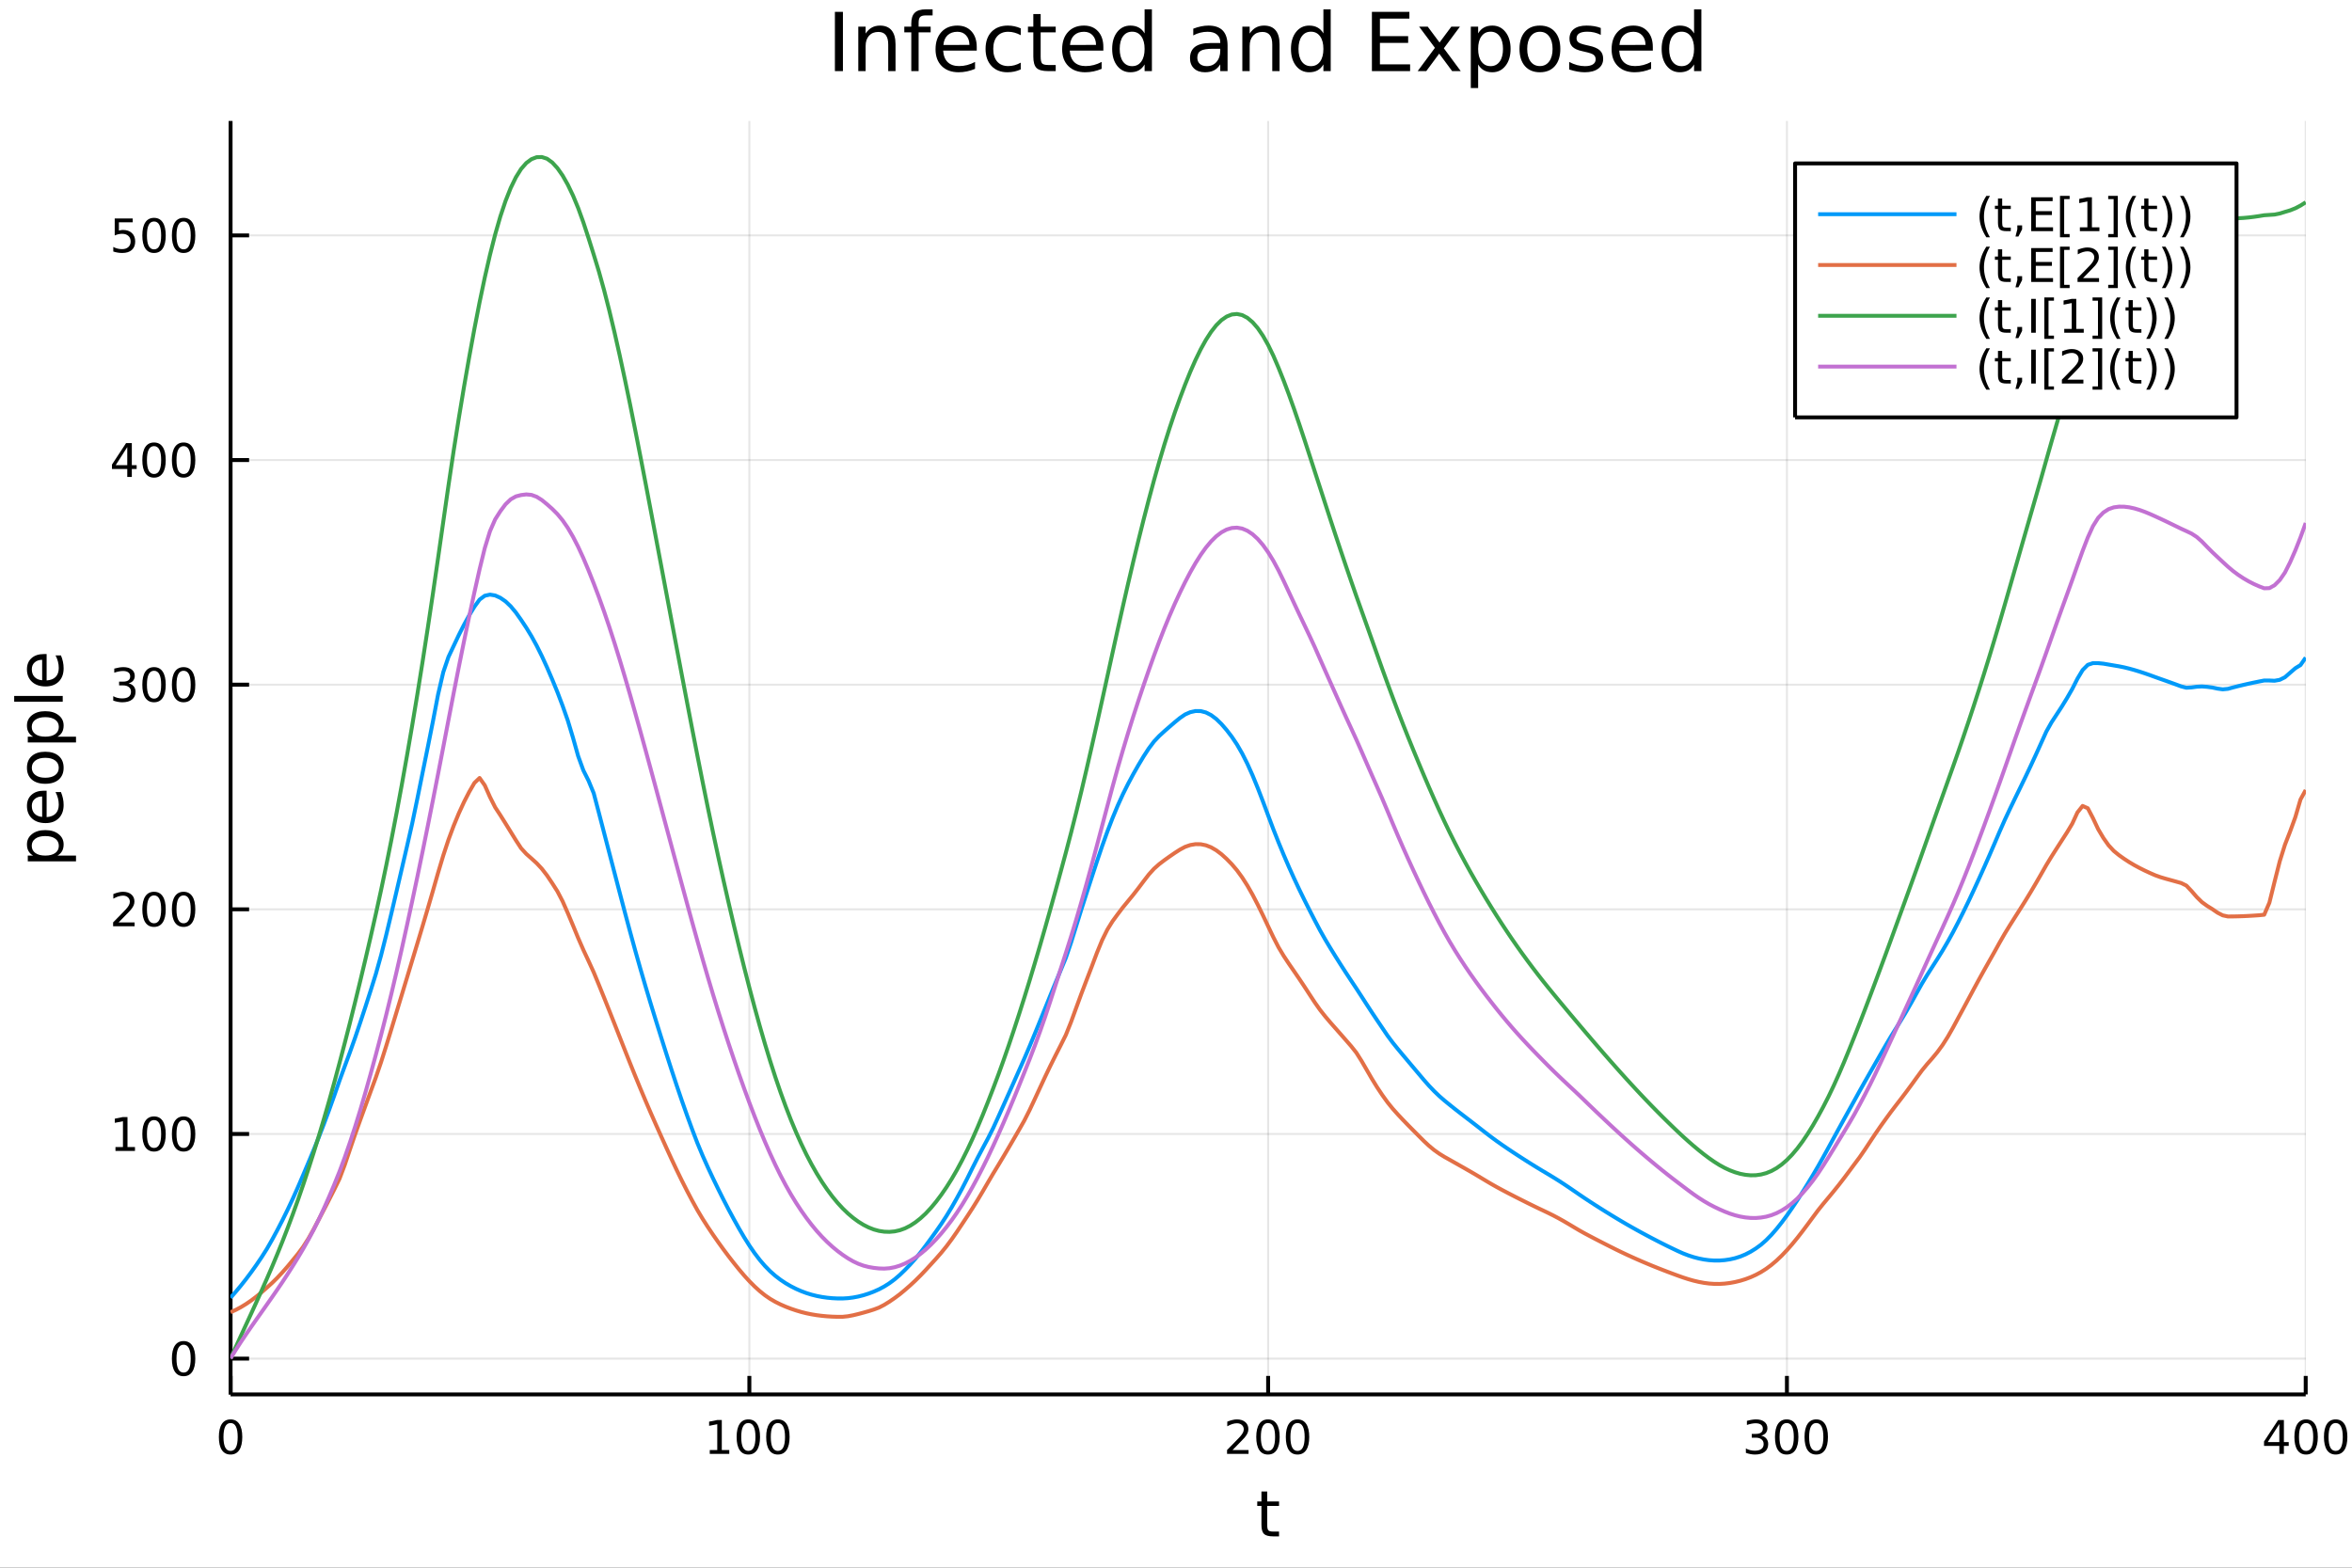 <?xml version="1.0" encoding="utf-8"?>
<svg xmlns="http://www.w3.org/2000/svg" xmlns:xlink="http://www.w3.org/1999/xlink" width="600" height="400" viewBox="0 0 2400 1600">
<rect x="0" y="0" width="2400" height="1600" fill="#333333" stroke="none"/>
<defs>
  <clipPath id="clip950">
    <rect x="0" y="0" width="2400" height="1600"/>
  </clipPath>
</defs>
<path clip-path="url(#clip950)" d="
M0 1600 L2400 1600 L2400 0 L0 0  Z
  " fill="#ffffff" fill-rule="evenodd" fill-opacity="1"/>
<defs>
  <clipPath id="clip951">
    <rect x="480" y="0" width="1681" height="1600"/>
  </clipPath>
</defs>
<path clip-path="url(#clip950)" d="
M235.283 1423.18 L2352.76 1423.18 L2352.76 123.472 L235.283 123.472  Z
  " fill="#ffffff" fill-rule="evenodd" fill-opacity="1"/>
<defs>
  <clipPath id="clip952">
    <rect x="235" y="123" width="2118" height="1301"/>
  </clipPath>
</defs>
<polyline clip-path="url(#clip952)" style="stroke:#000000; stroke-linecap:butt; stroke-linejoin:round; stroke-width:2; stroke-opacity:0.1; fill:none" points="
  235.283,1423.18 235.283,123.472 
  "/>
<polyline clip-path="url(#clip952)" style="stroke:#000000; stroke-linecap:butt; stroke-linejoin:round; stroke-width:2; stroke-opacity:0.1; fill:none" points="
  764.651,1423.18 764.651,123.472 
  "/>
<polyline clip-path="url(#clip952)" style="stroke:#000000; stroke-linecap:butt; stroke-linejoin:round; stroke-width:2; stroke-opacity:0.1; fill:none" points="
  1294.02,1423.18 1294.02,123.472 
  "/>
<polyline clip-path="url(#clip952)" style="stroke:#000000; stroke-linecap:butt; stroke-linejoin:round; stroke-width:2; stroke-opacity:0.1; fill:none" points="
  1823.39,1423.18 1823.39,123.472 
  "/>
<polyline clip-path="url(#clip952)" style="stroke:#000000; stroke-linecap:butt; stroke-linejoin:round; stroke-width:2; stroke-opacity:0.1; fill:none" points="
  2352.76,1423.18 2352.76,123.472 
  "/>
<polyline clip-path="url(#clip950)" style="stroke:#000000; stroke-linecap:butt; stroke-linejoin:round; stroke-width:4; stroke-opacity:1; fill:none" points="
  235.283,1423.18 2352.76,1423.18 
  "/>
<polyline clip-path="url(#clip950)" style="stroke:#000000; stroke-linecap:butt; stroke-linejoin:round; stroke-width:4; stroke-opacity:1; fill:none" points="
  235.283,1423.18 235.283,1404.28 
  "/>
<polyline clip-path="url(#clip950)" style="stroke:#000000; stroke-linecap:butt; stroke-linejoin:round; stroke-width:4; stroke-opacity:1; fill:none" points="
  764.651,1423.18 764.651,1404.28 
  "/>
<polyline clip-path="url(#clip950)" style="stroke:#000000; stroke-linecap:butt; stroke-linejoin:round; stroke-width:4; stroke-opacity:1; fill:none" points="
  1294.02,1423.18 1294.02,1404.28 
  "/>
<polyline clip-path="url(#clip950)" style="stroke:#000000; stroke-linecap:butt; stroke-linejoin:round; stroke-width:4; stroke-opacity:1; fill:none" points="
  1823.39,1423.18 1823.39,1404.28 
  "/>
<polyline clip-path="url(#clip950)" style="stroke:#000000; stroke-linecap:butt; stroke-linejoin:round; stroke-width:4; stroke-opacity:1; fill:none" points="
  2352.76,1423.18 2352.76,1404.28 
  "/>
<path clip-path="url(#clip950)" d="M235.283 1452.37 Q231.672 1452.37 229.843 1455.94 Q228.038 1459.48 228.038 1466.61 Q228.038 1473.71 229.843 1477.28 Q231.672 1480.82 235.283 1480.82 Q238.917 1480.82 240.723 1477.28 Q242.551 1473.71 242.551 1466.61 Q242.551 1459.48 240.723 1455.94 Q238.917 1452.37 235.283 1452.37 M235.283 1448.67 Q241.093 1448.67 244.149 1453.27 Q247.227 1457.86 247.227 1466.61 Q247.227 1475.33 244.149 1479.94 Q241.093 1484.52 235.283 1484.52 Q229.473 1484.52 226.394 1479.94 Q223.338 1475.33 223.338 1466.61 Q223.338 1457.86 226.394 1453.27 Q229.473 1448.67 235.283 1448.67 Z" fill="#000000" fill-rule="evenodd" fill-opacity="1" /><path clip-path="url(#clip950)" d="M724.258 1479.92 L731.897 1479.92 L731.897 1453.55 L723.587 1455.22 L723.587 1450.96 L731.85 1449.29 L736.526 1449.29 L736.526 1479.92 L744.165 1479.92 L744.165 1483.85 L724.258 1483.85 L724.258 1479.92 Z" fill="#000000" fill-rule="evenodd" fill-opacity="1" /><path clip-path="url(#clip950)" d="M763.609 1452.37 Q759.998 1452.37 758.17 1455.94 Q756.364 1459.48 756.364 1466.61 Q756.364 1473.71 758.17 1477.28 Q759.998 1480.82 763.609 1480.82 Q767.244 1480.82 769.049 1477.28 Q770.878 1473.71 770.878 1466.61 Q770.878 1459.48 769.049 1455.94 Q767.244 1452.37 763.609 1452.37 M763.609 1448.67 Q769.42 1448.67 772.475 1453.27 Q775.554 1457.86 775.554 1466.61 Q775.554 1475.33 772.475 1479.94 Q769.42 1484.52 763.609 1484.52 Q757.799 1484.52 754.721 1479.94 Q751.665 1475.33 751.665 1466.61 Q751.665 1457.86 754.721 1453.27 Q757.799 1448.67 763.609 1448.67 Z" fill="#000000" fill-rule="evenodd" fill-opacity="1" /><path clip-path="url(#clip950)" d="M793.771 1452.37 Q790.16 1452.37 788.332 1455.94 Q786.526 1459.48 786.526 1466.61 Q786.526 1473.71 788.332 1477.28 Q790.16 1480.82 793.771 1480.82 Q797.406 1480.82 799.211 1477.28 Q801.04 1473.71 801.04 1466.61 Q801.04 1459.48 799.211 1455.94 Q797.406 1452.37 793.771 1452.37 M793.771 1448.67 Q799.581 1448.67 802.637 1453.27 Q805.716 1457.86 805.716 1466.61 Q805.716 1475.33 802.637 1479.94 Q799.581 1484.52 793.771 1484.52 Q787.961 1484.52 784.882 1479.94 Q781.827 1475.33 781.827 1466.61 Q781.827 1457.86 784.882 1453.27 Q787.961 1448.67 793.771 1448.67 Z" fill="#000000" fill-rule="evenodd" fill-opacity="1" /><path clip-path="url(#clip950)" d="M1257.71 1479.92 L1274.03 1479.92 L1274.03 1483.85 L1252.09 1483.85 L1252.09 1479.92 Q1254.75 1477.16 1259.33 1472.53 Q1263.94 1467.88 1265.12 1466.54 Q1267.36 1464.01 1268.24 1462.28 Q1269.15 1460.52 1269.15 1458.83 Q1269.15 1456.07 1267.2 1454.34 Q1265.28 1452.6 1262.18 1452.6 Q1259.98 1452.6 1257.53 1453.37 Q1255.1 1454.13 1252.32 1455.68 L1252.32 1450.96 Q1255.14 1449.82 1257.6 1449.25 Q1260.05 1448.67 1262.09 1448.67 Q1267.46 1448.67 1270.65 1451.35 Q1273.85 1454.04 1273.85 1458.53 Q1273.85 1460.66 1273.04 1462.58 Q1272.25 1464.48 1270.14 1467.07 Q1269.56 1467.74 1266.46 1470.96 Q1263.36 1474.15 1257.71 1479.92 Z" fill="#000000" fill-rule="evenodd" fill-opacity="1" /><path clip-path="url(#clip950)" d="M1293.85 1452.37 Q1290.23 1452.37 1288.41 1455.94 Q1286.6 1459.48 1286.6 1466.61 Q1286.6 1473.71 1288.41 1477.28 Q1290.23 1480.82 1293.85 1480.82 Q1297.48 1480.82 1299.29 1477.28 Q1301.11 1473.71 1301.11 1466.61 Q1301.11 1459.48 1299.29 1455.94 Q1297.48 1452.37 1293.85 1452.37 M1293.85 1448.67 Q1299.66 1448.67 1302.71 1453.27 Q1305.79 1457.86 1305.79 1466.61 Q1305.79 1475.33 1302.71 1479.94 Q1299.66 1484.52 1293.85 1484.52 Q1288.04 1484.52 1284.96 1479.94 Q1281.9 1475.33 1281.9 1466.61 Q1281.9 1457.86 1284.96 1453.27 Q1288.04 1448.67 1293.85 1448.67 Z" fill="#000000" fill-rule="evenodd" fill-opacity="1" /><path clip-path="url(#clip950)" d="M1324.01 1452.37 Q1320.4 1452.37 1318.57 1455.94 Q1316.76 1459.48 1316.76 1466.61 Q1316.76 1473.71 1318.57 1477.28 Q1320.4 1480.82 1324.01 1480.82 Q1327.64 1480.82 1329.45 1477.28 Q1331.28 1473.71 1331.28 1466.61 Q1331.28 1459.48 1329.45 1455.94 Q1327.64 1452.37 1324.01 1452.37 M1324.01 1448.67 Q1329.82 1448.67 1332.87 1453.27 Q1335.95 1457.86 1335.95 1466.61 Q1335.95 1475.33 1332.87 1479.94 Q1329.82 1484.52 1324.01 1484.52 Q1318.2 1484.52 1315.12 1479.94 Q1312.06 1475.33 1312.06 1466.61 Q1312.06 1457.86 1315.12 1453.27 Q1318.2 1448.67 1324.01 1448.67 Z" fill="#000000" fill-rule="evenodd" fill-opacity="1" /><path clip-path="url(#clip950)" d="M1797.15 1465.22 Q1800.51 1465.94 1802.38 1468.2 Q1804.28 1470.47 1804.28 1473.81 Q1804.28 1478.92 1800.76 1481.72 Q1797.24 1484.52 1790.76 1484.52 Q1788.58 1484.52 1786.27 1484.08 Q1783.98 1483.67 1781.52 1482.81 L1781.52 1478.3 Q1783.47 1479.43 1785.78 1480.01 Q1788.1 1480.59 1790.62 1480.59 Q1795.02 1480.59 1797.31 1478.85 Q1799.63 1477.12 1799.63 1473.81 Q1799.63 1470.75 1797.47 1469.04 Q1795.34 1467.3 1791.52 1467.3 L1787.5 1467.3 L1787.5 1463.46 L1791.71 1463.46 Q1795.16 1463.46 1796.99 1462.09 Q1798.82 1460.7 1798.82 1458.11 Q1798.82 1455.45 1796.92 1454.04 Q1795.04 1452.6 1791.52 1452.6 Q1789.6 1452.6 1787.4 1453.02 Q1785.2 1453.44 1782.57 1454.31 L1782.57 1450.15 Q1785.23 1449.41 1787.54 1449.04 Q1789.88 1448.67 1791.94 1448.67 Q1797.27 1448.67 1800.37 1451.1 Q1803.47 1453.5 1803.47 1457.63 Q1803.47 1460.5 1801.83 1462.49 Q1800.18 1464.45 1797.15 1465.22 Z" fill="#000000" fill-rule="evenodd" fill-opacity="1" /><path clip-path="url(#clip950)" d="M1823.14 1452.37 Q1819.53 1452.37 1817.7 1455.94 Q1815.9 1459.48 1815.9 1466.61 Q1815.9 1473.71 1817.7 1477.28 Q1819.53 1480.82 1823.14 1480.82 Q1826.78 1480.82 1828.58 1477.28 Q1830.41 1473.71 1830.41 1466.61 Q1830.41 1459.48 1828.58 1455.94 Q1826.78 1452.37 1823.14 1452.37 M1823.14 1448.67 Q1828.95 1448.67 1832.01 1453.27 Q1835.09 1457.86 1835.09 1466.61 Q1835.09 1475.33 1832.01 1479.94 Q1828.95 1484.52 1823.14 1484.52 Q1817.33 1484.52 1814.26 1479.94 Q1811.2 1475.33 1811.2 1466.61 Q1811.2 1457.86 1814.26 1453.27 Q1817.33 1448.67 1823.14 1448.67 Z" fill="#000000" fill-rule="evenodd" fill-opacity="1" /><path clip-path="url(#clip950)" d="M1853.31 1452.37 Q1849.7 1452.37 1847.87 1455.94 Q1846.06 1459.48 1846.06 1466.61 Q1846.06 1473.71 1847.87 1477.28 Q1849.7 1480.82 1853.31 1480.82 Q1856.94 1480.82 1858.75 1477.28 Q1860.57 1473.71 1860.57 1466.61 Q1860.57 1459.48 1858.75 1455.94 Q1856.94 1452.37 1853.31 1452.37 M1853.31 1448.67 Q1859.12 1448.67 1862.17 1453.27 Q1865.25 1457.86 1865.25 1466.61 Q1865.25 1475.33 1862.17 1479.94 Q1859.12 1484.52 1853.31 1484.52 Q1847.5 1484.52 1844.42 1479.94 Q1841.36 1475.33 1841.36 1466.61 Q1841.36 1457.86 1844.42 1453.27 Q1847.5 1448.67 1853.31 1448.67 Z" fill="#000000" fill-rule="evenodd" fill-opacity="1" /><path clip-path="url(#clip950)" d="M2325.85 1453.37 L2314.04 1471.81 L2325.85 1471.81 L2325.85 1453.37 M2324.62 1449.29 L2330.5 1449.29 L2330.5 1471.81 L2335.43 1471.81 L2335.43 1475.7 L2330.5 1475.7 L2330.5 1483.85 L2325.85 1483.85 L2325.85 1475.7 L2310.24 1475.7 L2310.24 1471.19 L2324.62 1449.29 Z" fill="#000000" fill-rule="evenodd" fill-opacity="1" /><path clip-path="url(#clip950)" d="M2353.16 1452.37 Q2349.55 1452.37 2347.72 1455.94 Q2345.92 1459.48 2345.92 1466.61 Q2345.92 1473.71 2347.72 1477.28 Q2349.55 1480.82 2353.16 1480.82 Q2356.8 1480.82 2358.6 1477.28 Q2360.43 1473.71 2360.43 1466.61 Q2360.43 1459.48 2358.6 1455.94 Q2356.8 1452.37 2353.16 1452.37 M2353.16 1448.67 Q2358.97 1448.67 2362.03 1453.27 Q2365.11 1457.86 2365.11 1466.61 Q2365.11 1475.33 2362.03 1479.94 Q2358.97 1484.52 2353.16 1484.52 Q2347.35 1484.52 2344.27 1479.94 Q2341.22 1475.33 2341.22 1466.61 Q2341.22 1457.86 2344.27 1453.27 Q2347.35 1448.67 2353.16 1448.67 Z" fill="#000000" fill-rule="evenodd" fill-opacity="1" /><path clip-path="url(#clip950)" d="M2383.32 1452.37 Q2379.71 1452.37 2377.88 1455.94 Q2376.08 1459.48 2376.08 1466.61 Q2376.08 1473.71 2377.88 1477.28 Q2379.71 1480.82 2383.32 1480.82 Q2386.96 1480.82 2388.76 1477.28 Q2390.59 1473.71 2390.59 1466.61 Q2390.59 1459.48 2388.76 1455.94 Q2386.96 1452.37 2383.32 1452.37 M2383.32 1448.67 Q2389.13 1448.67 2392.19 1453.27 Q2395.27 1457.86 2395.27 1466.61 Q2395.27 1475.33 2392.19 1479.94 Q2389.13 1484.52 2383.32 1484.52 Q2377.51 1484.52 2374.43 1479.94 Q2371.38 1475.33 2371.38 1466.61 Q2371.38 1457.86 2374.43 1453.27 Q2377.51 1448.67 2383.32 1448.67 Z" fill="#000000" fill-rule="evenodd" fill-opacity="1" /><path clip-path="url(#clip950)" d="M1293.08 1522.27 L1293.08 1532.4 L1305.14 1532.4 L1305.14 1536.95 L1293.08 1536.95 L1293.08 1556.3 Q1293.08 1560.66 1294.26 1561.9 Q1295.47 1563.14 1299.13 1563.14 L1305.14 1563.14 L1305.14 1568.04 L1299.13 1568.04 Q1292.35 1568.04 1289.77 1565.53 Q1287.19 1562.98 1287.19 1556.3 L1287.19 1536.95 L1282.9 1536.95 L1282.9 1532.4 L1287.19 1532.4 L1287.19 1522.27 L1293.08 1522.27 Z" fill="#000000" fill-rule="evenodd" fill-opacity="1" /><polyline clip-path="url(#clip952)" style="stroke:#000000; stroke-linecap:butt; stroke-linejoin:round; stroke-width:2; stroke-opacity:0.1; fill:none" points="
  235.283,1386.62 2352.76,1386.62 
  "/>
<polyline clip-path="url(#clip952)" style="stroke:#000000; stroke-linecap:butt; stroke-linejoin:round; stroke-width:2; stroke-opacity:0.1; fill:none" points="
  235.283,1157.35 2352.76,1157.35 
  "/>
<polyline clip-path="url(#clip952)" style="stroke:#000000; stroke-linecap:butt; stroke-linejoin:round; stroke-width:2; stroke-opacity:0.1; fill:none" points="
  235.283,928.073 2352.76,928.073 
  "/>
<polyline clip-path="url(#clip952)" style="stroke:#000000; stroke-linecap:butt; stroke-linejoin:round; stroke-width:2; stroke-opacity:0.1; fill:none" points="
  235.283,698.797 2352.76,698.797 
  "/>
<polyline clip-path="url(#clip952)" style="stroke:#000000; stroke-linecap:butt; stroke-linejoin:round; stroke-width:2; stroke-opacity:0.1; fill:none" points="
  235.283,469.521 2352.76,469.521 
  "/>
<polyline clip-path="url(#clip952)" style="stroke:#000000; stroke-linecap:butt; stroke-linejoin:round; stroke-width:2; stroke-opacity:0.1; fill:none" points="
  235.283,240.245 2352.76,240.245 
  "/>
<polyline clip-path="url(#clip950)" style="stroke:#000000; stroke-linecap:butt; stroke-linejoin:round; stroke-width:4; stroke-opacity:1; fill:none" points="
  235.283,1423.18 235.283,123.472 
  "/>
<polyline clip-path="url(#clip950)" style="stroke:#000000; stroke-linecap:butt; stroke-linejoin:round; stroke-width:4; stroke-opacity:1; fill:none" points="
  235.283,1386.62 254.18,1386.62 
  "/>
<polyline clip-path="url(#clip950)" style="stroke:#000000; stroke-linecap:butt; stroke-linejoin:round; stroke-width:4; stroke-opacity:1; fill:none" points="
  235.283,1157.35 254.18,1157.35 
  "/>
<polyline clip-path="url(#clip950)" style="stroke:#000000; stroke-linecap:butt; stroke-linejoin:round; stroke-width:4; stroke-opacity:1; fill:none" points="
  235.283,928.073 254.18,928.073 
  "/>
<polyline clip-path="url(#clip950)" style="stroke:#000000; stroke-linecap:butt; stroke-linejoin:round; stroke-width:4; stroke-opacity:1; fill:none" points="
  235.283,698.797 254.18,698.797 
  "/>
<polyline clip-path="url(#clip950)" style="stroke:#000000; stroke-linecap:butt; stroke-linejoin:round; stroke-width:4; stroke-opacity:1; fill:none" points="
  235.283,469.521 254.18,469.521 
  "/>
<polyline clip-path="url(#clip950)" style="stroke:#000000; stroke-linecap:butt; stroke-linejoin:round; stroke-width:4; stroke-opacity:1; fill:none" points="
  235.283,240.245 254.18,240.245 
  "/>
<path clip-path="url(#clip950)" d="M187.338 1372.42 Q183.727 1372.42 181.899 1375.99 Q180.093 1379.53 180.093 1386.66 Q180.093 1393.77 181.899 1397.33 Q183.727 1400.87 187.338 1400.87 Q190.973 1400.87 192.778 1397.33 Q194.607 1393.77 194.607 1386.66 Q194.607 1379.53 192.778 1375.99 Q190.973 1372.42 187.338 1372.42 M187.338 1368.72 Q193.149 1368.72 196.204 1373.33 Q199.283 1377.91 199.283 1386.66 Q199.283 1395.39 196.204 1399.99 Q193.149 1404.58 187.338 1404.58 Q181.528 1404.58 178.45 1399.99 Q175.394 1395.39 175.394 1386.66 Q175.394 1377.91 178.45 1373.33 Q181.528 1368.72 187.338 1368.72 Z" fill="#000000" fill-rule="evenodd" fill-opacity="1" /><path clip-path="url(#clip950)" d="M117.825 1170.69 L125.464 1170.69 L125.464 1144.33 L117.154 1145.99 L117.154 1141.74 L125.418 1140.07 L130.093 1140.07 L130.093 1170.69 L137.732 1170.69 L137.732 1174.63 L117.825 1174.63 L117.825 1170.69 Z" fill="#000000" fill-rule="evenodd" fill-opacity="1" /><path clip-path="url(#clip950)" d="M157.177 1143.15 Q153.566 1143.15 151.737 1146.71 Q149.931 1150.25 149.931 1157.38 Q149.931 1164.49 151.737 1168.05 Q153.566 1171.6 157.177 1171.6 Q160.811 1171.6 162.616 1168.05 Q164.445 1164.49 164.445 1157.38 Q164.445 1150.25 162.616 1146.71 Q160.811 1143.15 157.177 1143.15 M157.177 1139.44 Q162.987 1139.44 166.042 1144.05 Q169.121 1148.63 169.121 1157.38 Q169.121 1166.11 166.042 1170.72 Q162.987 1175.3 157.177 1175.3 Q151.366 1175.3 148.288 1170.72 Q145.232 1166.11 145.232 1157.38 Q145.232 1148.63 148.288 1144.05 Q151.366 1139.44 157.177 1139.44 Z" fill="#000000" fill-rule="evenodd" fill-opacity="1" /><path clip-path="url(#clip950)" d="M187.338 1143.15 Q183.727 1143.15 181.899 1146.71 Q180.093 1150.25 180.093 1157.38 Q180.093 1164.49 181.899 1168.05 Q183.727 1171.6 187.338 1171.6 Q190.973 1171.6 192.778 1168.05 Q194.607 1164.49 194.607 1157.38 Q194.607 1150.25 192.778 1146.71 Q190.973 1143.15 187.338 1143.15 M187.338 1139.44 Q193.149 1139.44 196.204 1144.05 Q199.283 1148.63 199.283 1157.38 Q199.283 1166.11 196.204 1170.72 Q193.149 1175.3 187.338 1175.3 Q181.528 1175.3 178.45 1170.72 Q175.394 1166.11 175.394 1157.38 Q175.394 1148.63 178.45 1144.05 Q181.528 1139.44 187.338 1139.44 Z" fill="#000000" fill-rule="evenodd" fill-opacity="1" /><path clip-path="url(#clip950)" d="M121.043 941.418 L137.362 941.418 L137.362 945.353 L115.418 945.353 L115.418 941.418 Q118.08 938.663 122.663 934.034 Q127.269 929.381 128.45 928.038 Q130.695 925.515 131.575 923.779 Q132.478 922.02 132.478 920.33 Q132.478 917.575 130.533 915.839 Q128.612 914.103 125.51 914.103 Q123.311 914.103 120.857 914.867 Q118.427 915.631 115.649 917.182 L115.649 912.46 Q118.473 911.325 120.927 910.747 Q123.38 910.168 125.418 910.168 Q130.788 910.168 133.982 912.853 Q137.177 915.538 137.177 920.029 Q137.177 922.159 136.367 924.08 Q135.579 925.978 133.473 928.571 Q132.894 929.242 129.792 932.459 Q126.691 935.654 121.043 941.418 Z" fill="#000000" fill-rule="evenodd" fill-opacity="1" /><path clip-path="url(#clip950)" d="M157.177 913.872 Q153.566 913.872 151.737 917.436 Q149.931 920.978 149.931 928.108 Q149.931 935.214 151.737 938.779 Q153.566 942.321 157.177 942.321 Q160.811 942.321 162.616 938.779 Q164.445 935.214 164.445 928.108 Q164.445 920.978 162.616 917.436 Q160.811 913.872 157.177 913.872 M157.177 910.168 Q162.987 910.168 166.042 914.774 Q169.121 919.358 169.121 928.108 Q169.121 936.834 166.042 941.441 Q162.987 946.024 157.177 946.024 Q151.366 946.024 148.288 941.441 Q145.232 936.834 145.232 928.108 Q145.232 919.358 148.288 914.774 Q151.366 910.168 157.177 910.168 Z" fill="#000000" fill-rule="evenodd" fill-opacity="1" /><path clip-path="url(#clip950)" d="M187.338 913.872 Q183.727 913.872 181.899 917.436 Q180.093 920.978 180.093 928.108 Q180.093 935.214 181.899 938.779 Q183.727 942.321 187.338 942.321 Q190.973 942.321 192.778 938.779 Q194.607 935.214 194.607 928.108 Q194.607 920.978 192.778 917.436 Q190.973 913.872 187.338 913.872 M187.338 910.168 Q193.149 910.168 196.204 914.774 Q199.283 919.358 199.283 928.108 Q199.283 936.834 196.204 941.441 Q193.149 946.024 187.338 946.024 Q181.528 946.024 178.45 941.441 Q175.394 936.834 175.394 928.108 Q175.394 919.358 178.45 914.774 Q181.528 910.168 187.338 910.168 Z" fill="#000000" fill-rule="evenodd" fill-opacity="1" /><path clip-path="url(#clip950)" d="M131.181 697.443 Q134.538 698.16 136.413 700.429 Q138.311 702.697 138.311 706.031 Q138.311 711.146 134.792 713.947 Q131.274 716.748 124.793 716.748 Q122.617 716.748 120.302 716.308 Q118.01 715.892 115.556 715.035 L115.556 710.521 Q117.501 711.656 119.816 712.234 Q122.13 712.813 124.654 712.813 Q129.052 712.813 131.343 711.077 Q133.658 709.341 133.658 706.031 Q133.658 702.975 131.505 701.262 Q129.376 699.526 125.556 699.526 L121.529 699.526 L121.529 695.683 L125.742 695.683 Q129.191 695.683 131.019 694.318 Q132.848 692.929 132.848 690.336 Q132.848 687.674 130.95 686.262 Q129.075 684.827 125.556 684.827 Q123.635 684.827 121.436 685.244 Q119.237 685.66 116.598 686.54 L116.598 682.373 Q119.26 681.633 121.575 681.262 Q123.913 680.892 125.973 680.892 Q131.297 680.892 134.399 683.322 Q137.501 685.73 137.501 689.85 Q137.501 692.721 135.857 694.711 Q134.214 696.679 131.181 697.443 Z" fill="#000000" fill-rule="evenodd" fill-opacity="1" /><path clip-path="url(#clip950)" d="M157.177 684.596 Q153.566 684.596 151.737 688.16 Q149.931 691.702 149.931 698.832 Q149.931 705.938 151.737 709.503 Q153.566 713.044 157.177 713.044 Q160.811 713.044 162.616 709.503 Q164.445 705.938 164.445 698.832 Q164.445 691.702 162.616 688.16 Q160.811 684.596 157.177 684.596 M157.177 680.892 Q162.987 680.892 166.042 685.498 Q169.121 690.082 169.121 698.832 Q169.121 707.558 166.042 712.165 Q162.987 716.748 157.177 716.748 Q151.366 716.748 148.288 712.165 Q145.232 707.558 145.232 698.832 Q145.232 690.082 148.288 685.498 Q151.366 680.892 157.177 680.892 Z" fill="#000000" fill-rule="evenodd" fill-opacity="1" /><path clip-path="url(#clip950)" d="M187.338 684.596 Q183.727 684.596 181.899 688.16 Q180.093 691.702 180.093 698.832 Q180.093 705.938 181.899 709.503 Q183.727 713.044 187.338 713.044 Q190.973 713.044 192.778 709.503 Q194.607 705.938 194.607 698.832 Q194.607 691.702 192.778 688.16 Q190.973 684.596 187.338 684.596 M187.338 680.892 Q193.149 680.892 196.204 685.498 Q199.283 690.082 199.283 698.832 Q199.283 707.558 196.204 712.165 Q193.149 716.748 187.338 716.748 Q181.528 716.748 178.45 712.165 Q175.394 707.558 175.394 698.832 Q175.394 690.082 178.45 685.498 Q181.528 680.892 187.338 680.892 Z" fill="#000000" fill-rule="evenodd" fill-opacity="1" /><path clip-path="url(#clip950)" d="M129.862 456.315 L118.056 474.764 L129.862 474.764 L129.862 456.315 M128.635 452.241 L134.515 452.241 L134.515 474.764 L139.445 474.764 L139.445 478.653 L134.515 478.653 L134.515 486.801 L129.862 486.801 L129.862 478.653 L114.26 478.653 L114.26 474.139 L128.635 452.241 Z" fill="#000000" fill-rule="evenodd" fill-opacity="1" /><path clip-path="url(#clip950)" d="M157.177 455.32 Q153.566 455.32 151.737 458.884 Q149.931 462.426 149.931 469.556 Q149.931 476.662 151.737 480.227 Q153.566 483.768 157.177 483.768 Q160.811 483.768 162.616 480.227 Q164.445 476.662 164.445 469.556 Q164.445 462.426 162.616 458.884 Q160.811 455.32 157.177 455.32 M157.177 451.616 Q162.987 451.616 166.042 456.222 Q169.121 460.806 169.121 469.556 Q169.121 478.282 166.042 482.889 Q162.987 487.472 157.177 487.472 Q151.366 487.472 148.288 482.889 Q145.232 478.282 145.232 469.556 Q145.232 460.806 148.288 456.222 Q151.366 451.616 157.177 451.616 Z" fill="#000000" fill-rule="evenodd" fill-opacity="1" /><path clip-path="url(#clip950)" d="M187.338 455.32 Q183.727 455.32 181.899 458.884 Q180.093 462.426 180.093 469.556 Q180.093 476.662 181.899 480.227 Q183.727 483.768 187.338 483.768 Q190.973 483.768 192.778 480.227 Q194.607 476.662 194.607 469.556 Q194.607 462.426 192.778 458.884 Q190.973 455.32 187.338 455.32 M187.338 451.616 Q193.149 451.616 196.204 456.222 Q199.283 460.806 199.283 469.556 Q199.283 478.282 196.204 482.889 Q193.149 487.472 187.338 487.472 Q181.528 487.472 178.45 482.889 Q175.394 478.282 175.394 469.556 Q175.394 460.806 178.45 456.222 Q181.528 451.616 187.338 451.616 Z" fill="#000000" fill-rule="evenodd" fill-opacity="1" /><path clip-path="url(#clip950)" d="M117.061 222.965 L135.417 222.965 L135.417 226.9 L121.343 226.9 L121.343 235.372 Q122.362 235.025 123.38 234.863 Q124.399 234.678 125.418 234.678 Q131.205 234.678 134.584 237.849 Q137.964 241.02 137.964 246.437 Q137.964 252.016 134.492 255.117 Q131.019 258.196 124.7 258.196 Q122.524 258.196 120.255 257.826 Q118.01 257.455 115.603 256.715 L115.603 252.016 Q117.686 253.15 119.908 253.705 Q122.13 254.261 124.607 254.261 Q128.612 254.261 130.95 252.155 Q133.288 250.048 133.288 246.437 Q133.288 242.826 130.95 240.719 Q128.612 238.613 124.607 238.613 Q122.732 238.613 120.857 239.03 Q119.006 239.446 117.061 240.326 L117.061 222.965 Z" fill="#000000" fill-rule="evenodd" fill-opacity="1" /><path clip-path="url(#clip950)" d="M157.177 226.044 Q153.566 226.044 151.737 229.608 Q149.931 233.15 149.931 240.28 Q149.931 247.386 151.737 250.951 Q153.566 254.492 157.177 254.492 Q160.811 254.492 162.616 250.951 Q164.445 247.386 164.445 240.28 Q164.445 233.15 162.616 229.608 Q160.811 226.044 157.177 226.044 M157.177 222.34 Q162.987 222.34 166.042 226.946 Q169.121 231.53 169.121 240.28 Q169.121 249.006 166.042 253.613 Q162.987 258.196 157.177 258.196 Q151.366 258.196 148.288 253.613 Q145.232 249.006 145.232 240.28 Q145.232 231.53 148.288 226.946 Q151.366 222.34 157.177 222.34 Z" fill="#000000" fill-rule="evenodd" fill-opacity="1" /><path clip-path="url(#clip950)" d="M187.338 226.044 Q183.727 226.044 181.899 229.608 Q180.093 233.15 180.093 240.28 Q180.093 247.386 181.899 250.951 Q183.727 254.492 187.338 254.492 Q190.973 254.492 192.778 250.951 Q194.607 247.386 194.607 240.28 Q194.607 233.15 192.778 229.608 Q190.973 226.044 187.338 226.044 M187.338 222.34 Q193.149 222.34 196.204 226.946 Q199.283 231.53 199.283 240.28 Q199.283 249.006 196.204 253.613 Q193.149 258.196 187.338 258.196 Q181.528 258.196 178.45 253.613 Q175.394 249.006 175.394 240.28 Q175.394 231.53 178.45 226.946 Q181.528 222.34 187.338 222.34 Z" fill="#000000" fill-rule="evenodd" fill-opacity="1" /><path clip-path="url(#clip950)" d="M58.657 873.22 L77.563 873.22 L77.563 879.108 L28.356 879.108 L28.356 873.22 L33.767 873.22 Q30.584 871.374 29.056 868.573 Q27.497 865.74 27.497 861.825 Q27.497 855.332 32.653 851.29 Q37.809 847.216 46.212 847.216 Q54.615 847.216 59.771 851.29 Q64.927 855.332 64.927 861.825 Q64.927 865.74 63.399 868.573 Q61.84 871.374 58.657 873.22 M46.212 853.295 Q39.751 853.295 36.09 855.969 Q32.398 858.611 32.398 863.258 Q32.398 867.904 36.09 870.578 Q39.751 873.22 46.212 873.22 Q52.673 873.22 56.365 870.578 Q60.026 867.904 60.026 863.258 Q60.026 858.611 56.365 855.969 Q52.673 853.295 46.212 853.295 Z" fill="#000000" fill-rule="evenodd" fill-opacity="1" /><path clip-path="url(#clip950)" d="M44.716 807.016 L47.581 807.016 L47.581 833.943 Q53.628 833.561 56.811 830.315 Q59.962 827.037 59.962 821.212 Q59.962 817.838 59.134 814.687 Q58.307 811.504 56.652 808.385 L62.19 808.385 Q63.527 811.536 64.227 814.846 Q64.927 818.156 64.927 821.562 Q64.927 830.092 59.962 835.089 Q54.997 840.055 46.53 840.055 Q37.777 840.055 32.653 835.344 Q27.497 830.601 27.497 822.581 Q27.497 815.387 32.144 811.218 Q36.759 807.016 44.716 807.016 M42.997 812.873 Q38.191 812.937 35.327 815.578 Q32.462 818.188 32.462 822.517 Q32.462 827.419 35.231 830.379 Q38 833.307 43.029 833.752 L42.997 812.873 Z" fill="#000000" fill-rule="evenodd" fill-opacity="1" /><path clip-path="url(#clip950)" d="M32.462 783.591 Q32.462 788.301 36.154 791.039 Q39.815 793.776 46.212 793.776 Q52.609 793.776 56.302 791.07 Q59.962 788.333 59.962 783.591 Q59.962 778.912 56.27 776.175 Q52.578 773.437 46.212 773.437 Q39.878 773.437 36.186 776.175 Q32.462 778.912 32.462 783.591 M27.497 783.591 Q27.497 775.952 32.462 771.591 Q37.427 767.231 46.212 767.231 Q54.965 767.231 59.962 771.591 Q64.927 775.952 64.927 783.591 Q64.927 791.261 59.962 795.622 Q54.965 799.951 46.212 799.951 Q37.427 799.951 32.462 795.622 Q27.497 791.261 27.497 783.591 Z" fill="#000000" fill-rule="evenodd" fill-opacity="1" /><path clip-path="url(#clip950)" d="M58.657 751.858 L77.563 751.858 L77.563 757.746 L28.356 757.746 L28.356 751.858 L33.767 751.858 Q30.584 750.012 29.056 747.211 Q27.497 744.378 27.497 740.463 Q27.497 733.97 32.653 729.928 Q37.809 725.854 46.212 725.854 Q54.615 725.854 59.771 729.928 Q64.927 733.97 64.927 740.463 Q64.927 744.378 63.399 747.211 Q61.84 750.012 58.657 751.858 M46.212 731.933 Q39.751 731.933 36.09 734.607 Q32.398 737.248 32.398 741.895 Q32.398 746.542 36.09 749.216 Q39.751 751.858 46.212 751.858 Q52.673 751.858 56.365 749.216 Q60.026 746.542 60.026 741.895 Q60.026 737.248 56.365 734.607 Q52.673 731.933 46.212 731.933 Z" fill="#000000" fill-rule="evenodd" fill-opacity="1" /><path clip-path="url(#clip950)" d="M14.479 716.146 L14.479 710.29 L64.004 710.29 L64.004 716.146 L14.479 716.146 Z" fill="#000000" fill-rule="evenodd" fill-opacity="1" /><path clip-path="url(#clip950)" d="M44.716 667.544 L47.581 667.544 L47.581 694.471 Q53.628 694.089 56.811 690.842 Q59.962 687.564 59.962 681.739 Q59.962 678.366 59.134 675.215 Q58.307 672.032 56.652 668.912 L62.19 668.912 Q63.527 672.064 64.227 675.374 Q64.927 678.684 64.927 682.089 Q64.927 690.62 59.962 695.617 Q54.997 700.582 46.53 700.582 Q37.777 700.582 32.653 695.871 Q27.497 691.129 27.497 683.108 Q27.497 675.915 32.144 671.745 Q36.759 667.544 44.716 667.544 M42.997 673.4 Q38.191 673.464 35.327 676.106 Q32.462 678.716 32.462 683.044 Q32.462 687.946 35.231 690.906 Q38 693.834 43.029 694.28 L42.997 673.4 Z" fill="#000000" fill-rule="evenodd" fill-opacity="1" /><path clip-path="url(#clip950)" d="M851.944 12.096 L860.127 12.096 L860.127 72.576 L851.944 72.576 L851.944 12.096 Z" fill="#000000" fill-rule="evenodd" fill-opacity="1" /><path clip-path="url(#clip950)" d="M913.802 45.192 L913.802 72.576 L906.348 72.576 L906.348 45.435 Q906.348 38.994 903.836 35.794 Q901.325 32.594 896.302 32.594 Q890.266 32.594 886.782 36.442 Q883.298 40.29 883.298 46.934 L883.298 72.576 L875.804 72.576 L875.804 27.206 L883.298 27.206 L883.298 34.254 Q885.972 30.163 889.577 28.138 Q893.223 26.112 897.962 26.112 Q905.781 26.112 909.791 30.973 Q913.802 35.794 913.802 45.192 Z" fill="#000000" fill-rule="evenodd" fill-opacity="1" /><path clip-path="url(#clip950)" d="M951.637 9.544 L951.637 15.742 L944.507 15.742 Q940.497 15.742 938.917 17.362 Q937.378 18.983 937.378 23.195 L937.378 27.206 L949.652 27.206 L949.652 32.999 L937.378 32.999 L937.378 72.576 L929.884 72.576 L929.884 32.999 L922.754 32.999 L922.754 27.206 L929.884 27.206 L929.884 24.046 Q929.884 16.471 933.408 13.028 Q936.932 9.544 944.588 9.544 L951.637 9.544 Z" fill="#000000" fill-rule="evenodd" fill-opacity="1" /><path clip-path="url(#clip950)" d="M996.683 48.028 L996.683 51.673 L962.412 51.673 Q962.898 59.37 967.03 63.421 Q971.203 67.431 978.616 67.431 Q982.91 67.431 986.92 66.378 Q990.971 65.325 994.941 63.218 L994.941 70.267 Q990.931 71.968 986.718 72.86 Q982.505 73.751 978.17 73.751 Q967.314 73.751 960.954 67.431 Q954.635 61.112 954.635 50.337 Q954.635 39.197 960.63 32.675 Q966.666 26.112 976.874 26.112 Q986.029 26.112 991.336 32.026 Q996.683 37.9 996.683 48.028 M989.229 45.84 Q989.148 39.723 985.786 36.077 Q982.464 32.431 976.955 32.431 Q970.717 32.431 966.949 35.956 Q963.223 39.48 962.655 45.88 L989.229 45.84 Z" fill="#000000" fill-rule="evenodd" fill-opacity="1" /><path clip-path="url(#clip950)" d="M1041.57 28.948 L1041.57 35.915 Q1038.41 34.173 1035.21 33.323 Q1032.05 32.431 1028.81 32.431 Q1021.56 32.431 1017.55 37.05 Q1013.53 41.627 1013.53 49.931 Q1013.53 58.236 1017.55 62.854 Q1021.56 67.431 1028.81 67.431 Q1032.05 67.431 1035.21 66.581 Q1038.41 65.689 1041.57 63.948 L1041.57 70.834 Q1038.45 72.292 1035.09 73.022 Q1031.76 73.751 1028 73.751 Q1017.75 73.751 1011.71 67.31 Q1005.68 60.869 1005.68 49.931 Q1005.68 38.832 1011.75 32.472 Q1017.87 26.112 1028.48 26.112 Q1031.93 26.112 1035.21 26.841 Q1038.49 27.53 1041.57 28.948 Z" fill="#000000" fill-rule="evenodd" fill-opacity="1" /><path clip-path="url(#clip950)" d="M1061.9 14.324 L1061.9 27.206 L1077.26 27.206 L1077.26 32.999 L1061.9 32.999 L1061.9 57.628 Q1061.9 63.178 1063.4 64.758 Q1064.94 66.338 1069.6 66.338 L1077.26 66.338 L1077.26 72.576 L1069.6 72.576 Q1060.97 72.576 1057.69 69.376 Q1054.41 66.135 1054.41 57.628 L1054.41 32.999 L1048.94 32.999 L1048.94 27.206 L1054.41 27.206 L1054.41 14.324 L1061.9 14.324 Z" fill="#000000" fill-rule="evenodd" fill-opacity="1" /><path clip-path="url(#clip950)" d="M1125.87 48.028 L1125.87 51.673 L1091.6 51.673 Q1092.08 59.37 1096.21 63.421 Q1100.39 67.431 1107.8 67.431 Q1112.09 67.431 1116.1 66.378 Q1120.15 65.325 1124.12 63.218 L1124.12 70.267 Q1120.11 71.968 1115.9 72.86 Q1111.69 73.751 1107.35 73.751 Q1096.5 73.751 1090.14 67.431 Q1083.82 61.112 1083.82 50.337 Q1083.82 39.197 1089.81 32.675 Q1095.85 26.112 1106.06 26.112 Q1115.21 26.112 1120.52 32.026 Q1125.87 37.9 1125.87 48.028 M1118.41 45.84 Q1118.33 39.723 1114.97 36.077 Q1111.65 32.431 1106.14 32.431 Q1099.9 32.431 1096.13 35.956 Q1092.41 39.48 1091.84 45.88 L1118.41 45.84 Z" fill="#000000" fill-rule="evenodd" fill-opacity="1" /><path clip-path="url(#clip950)" d="M1167.96 34.092 L1167.96 9.544 L1175.41 9.544 L1175.41 72.576 L1167.96 72.576 L1167.96 65.77 Q1165.61 69.821 1162 71.806 Q1158.44 73.751 1153.41 73.751 Q1145.19 73.751 1140 67.188 Q1134.86 60.626 1134.86 49.931 Q1134.86 39.237 1140 32.675 Q1145.19 26.112 1153.41 26.112 Q1158.44 26.112 1162 28.097 Q1165.61 30.041 1167.96 34.092 M1142.56 49.931 Q1142.56 58.155 1145.92 62.854 Q1149.32 67.512 1155.24 67.512 Q1161.15 67.512 1164.55 62.854 Q1167.96 58.155 1167.96 49.931 Q1167.96 41.708 1164.55 37.05 Q1161.15 32.35 1155.24 32.35 Q1149.32 32.35 1145.92 37.05 Q1142.56 41.708 1142.56 49.931 Z" fill="#000000" fill-rule="evenodd" fill-opacity="1" /><path clip-path="url(#clip950)" d="M1237.75 49.769 Q1228.72 49.769 1225.24 51.835 Q1221.75 53.901 1221.75 58.884 Q1221.75 62.854 1224.34 65.203 Q1226.98 67.512 1231.47 67.512 Q1237.67 67.512 1241.4 63.137 Q1245.17 58.722 1245.17 51.43 L1245.17 49.769 L1237.75 49.769 M1252.62 46.691 L1252.62 72.576 L1245.17 72.576 L1245.17 65.689 Q1242.61 69.821 1238.81 71.806 Q1235 73.751 1229.49 73.751 Q1222.52 73.751 1218.39 69.862 Q1214.3 65.933 1214.3 59.37 Q1214.3 51.714 1219.4 47.825 Q1224.55 43.936 1234.71 43.936 L1245.17 43.936 L1245.17 43.207 Q1245.17 38.062 1241.76 35.267 Q1238.4 32.431 1232.28 32.431 Q1228.39 32.431 1224.71 33.363 Q1221.02 34.295 1217.62 36.158 L1217.62 29.272 Q1221.71 27.692 1225.56 26.922 Q1229.41 26.112 1233.05 26.112 Q1242.9 26.112 1247.76 31.216 Q1252.62 36.32 1252.62 46.691 Z" fill="#000000" fill-rule="evenodd" fill-opacity="1" /><path clip-path="url(#clip950)" d="M1305.69 45.192 L1305.69 72.576 L1298.23 72.576 L1298.23 45.435 Q1298.23 38.994 1295.72 35.794 Q1293.21 32.594 1288.19 32.594 Q1282.15 32.594 1278.67 36.442 Q1275.18 40.29 1275.18 46.934 L1275.18 72.576 L1267.69 72.576 L1267.69 27.206 L1275.18 27.206 L1275.18 34.254 Q1277.86 30.163 1281.46 28.138 Q1285.11 26.112 1289.85 26.112 Q1297.67 26.112 1301.68 30.973 Q1305.69 35.794 1305.69 45.192 Z" fill="#000000" fill-rule="evenodd" fill-opacity="1" /><path clip-path="url(#clip950)" d="M1350.41 34.092 L1350.41 9.544 L1357.86 9.544 L1357.86 72.576 L1350.41 72.576 L1350.41 65.77 Q1348.06 69.821 1344.45 71.806 Q1340.89 73.751 1335.87 73.751 Q1327.64 73.751 1322.46 67.188 Q1317.31 60.626 1317.31 49.931 Q1317.31 39.237 1322.46 32.675 Q1327.64 26.112 1335.87 26.112 Q1340.89 26.112 1344.45 28.097 Q1348.06 30.041 1350.41 34.092 M1325.01 49.931 Q1325.01 58.155 1328.37 62.854 Q1331.77 67.512 1337.69 67.512 Q1343.6 67.512 1347.01 62.854 Q1350.41 58.155 1350.41 49.931 Q1350.41 41.708 1347.01 37.05 Q1343.6 32.35 1337.69 32.35 Q1331.77 32.35 1328.37 37.05 Q1325.01 41.708 1325.01 49.931 Z" fill="#000000" fill-rule="evenodd" fill-opacity="1" /><path clip-path="url(#clip950)" d="M1399.91 12.096 L1438.15 12.096 L1438.15 18.983 L1408.09 18.983 L1408.09 36.888 L1436.89 36.888 L1436.89 43.774 L1408.09 43.774 L1408.09 65.689 L1438.88 65.689 L1438.88 72.576 L1399.91 72.576 L1399.91 12.096 Z" fill="#000000" fill-rule="evenodd" fill-opacity="1" /><path clip-path="url(#clip950)" d="M1489.72 27.206 L1473.31 49.283 L1490.57 72.576 L1481.78 72.576 L1468.57 54.752 L1455.37 72.576 L1446.58 72.576 L1464.2 48.838 L1448.08 27.206 L1456.87 27.206 L1468.9 43.369 L1480.93 27.206 L1489.72 27.206 Z" fill="#000000" fill-rule="evenodd" fill-opacity="1" /><path clip-path="url(#clip950)" d="M1508.31 65.77 L1508.31 89.833 L1500.82 89.833 L1500.82 27.206 L1508.31 27.206 L1508.31 34.092 Q1510.66 30.041 1514.23 28.097 Q1517.83 26.112 1522.81 26.112 Q1531.08 26.112 1536.22 32.675 Q1541.41 39.237 1541.41 49.931 Q1541.41 60.626 1536.22 67.188 Q1531.08 73.751 1522.81 73.751 Q1517.83 73.751 1514.23 71.806 Q1510.66 69.821 1508.31 65.77 M1533.67 49.931 Q1533.67 41.708 1530.27 37.05 Q1526.91 32.35 1520.99 32.35 Q1515.08 32.35 1511.67 37.05 Q1508.31 41.708 1508.31 49.931 Q1508.31 58.155 1511.67 62.854 Q1515.08 67.512 1520.99 67.512 Q1526.91 67.512 1530.27 62.854 Q1533.67 58.155 1533.67 49.931 Z" fill="#000000" fill-rule="evenodd" fill-opacity="1" /><path clip-path="url(#clip950)" d="M1571.34 32.431 Q1565.35 32.431 1561.87 37.131 Q1558.38 41.789 1558.38 49.931 Q1558.38 58.074 1561.82 62.773 Q1565.31 67.431 1571.34 67.431 Q1577.3 67.431 1580.78 62.732 Q1584.27 58.033 1584.27 49.931 Q1584.27 41.87 1580.78 37.171 Q1577.3 32.431 1571.34 32.431 M1571.34 26.112 Q1581.07 26.112 1586.62 32.431 Q1592.17 38.751 1592.17 49.931 Q1592.17 61.071 1586.62 67.431 Q1581.07 73.751 1571.34 73.751 Q1561.58 73.751 1556.03 67.431 Q1550.52 61.071 1550.52 49.931 Q1550.52 38.751 1556.03 32.431 Q1561.58 26.112 1571.34 26.112 Z" fill="#000000" fill-rule="evenodd" fill-opacity="1" /><path clip-path="url(#clip950)" d="M1633.44 28.543 L1633.44 35.591 Q1630.28 33.971 1626.88 33.161 Q1623.48 32.35 1619.83 32.35 Q1614.28 32.35 1611.49 34.052 Q1608.73 35.753 1608.73 39.156 Q1608.73 41.749 1610.72 43.248 Q1612.7 44.706 1618.7 46.043 L1621.25 46.61 Q1629.19 48.311 1632.51 51.43 Q1635.88 54.509 1635.88 60.059 Q1635.88 66.378 1630.85 70.064 Q1625.87 73.751 1617.12 73.751 Q1613.47 73.751 1609.5 73.022 Q1605.57 72.333 1601.2 70.915 L1601.2 63.218 Q1605.33 65.365 1609.34 66.459 Q1613.35 67.512 1617.28 67.512 Q1622.55 67.512 1625.38 65.73 Q1628.22 63.907 1628.22 60.626 Q1628.22 57.588 1626.15 55.967 Q1624.13 54.347 1617.2 52.848 L1614.61 52.24 Q1607.68 50.782 1604.6 47.785 Q1601.52 44.746 1601.52 39.48 Q1601.52 33.08 1606.06 29.596 Q1610.6 26.112 1618.94 26.112 Q1623.07 26.112 1626.72 26.72 Q1630.37 27.327 1633.44 28.543 Z" fill="#000000" fill-rule="evenodd" fill-opacity="1" /><path clip-path="url(#clip950)" d="M1686.55 48.028 L1686.55 51.673 L1652.28 51.673 Q1652.77 59.37 1656.9 63.421 Q1661.07 67.431 1668.48 67.431 Q1672.78 67.431 1676.79 66.378 Q1680.84 65.325 1684.81 63.218 L1684.81 70.267 Q1680.8 71.968 1676.59 72.86 Q1672.37 73.751 1668.04 73.751 Q1657.18 73.751 1650.82 67.431 Q1644.5 61.112 1644.5 50.337 Q1644.5 39.197 1650.5 32.675 Q1656.53 26.112 1666.74 26.112 Q1675.9 26.112 1681.2 32.026 Q1686.55 37.9 1686.55 48.028 M1679.1 45.84 Q1679.02 39.723 1675.66 36.077 Q1672.33 32.431 1666.82 32.431 Q1660.59 32.431 1656.82 35.956 Q1653.09 39.48 1652.52 45.88 L1679.1 45.84 Z" fill="#000000" fill-rule="evenodd" fill-opacity="1" /><path clip-path="url(#clip950)" d="M1728.64 34.092 L1728.64 9.544 L1736.09 9.544 L1736.09 72.576 L1728.64 72.576 L1728.64 65.77 Q1726.29 69.821 1722.69 71.806 Q1719.12 73.751 1714.1 73.751 Q1705.87 73.751 1700.69 67.188 Q1695.55 60.626 1695.55 49.931 Q1695.55 39.237 1700.69 32.675 Q1705.87 26.112 1714.1 26.112 Q1719.12 26.112 1722.69 28.097 Q1726.29 30.041 1728.64 34.092 M1703.24 49.931 Q1703.24 58.155 1706.6 62.854 Q1710.01 67.512 1715.92 67.512 Q1721.84 67.512 1725.24 62.854 Q1728.64 58.155 1728.64 49.931 Q1728.64 41.708 1725.24 37.05 Q1721.84 32.35 1715.92 32.35 Q1710.01 32.35 1706.6 37.05 Q1703.24 41.708 1703.24 49.931 Z" fill="#000000" fill-rule="evenodd" fill-opacity="1" /><polyline clip-path="url(#clip952)" style="stroke:#009af9; stroke-linecap:butt; stroke-linejoin:round; stroke-width:4; stroke-opacity:1; fill:none" points="
  235.283,1324.47 240.577,1318.4 245.87,1312.03 251.164,1305.32 256.458,1298.25 261.751,1290.81 267.045,1282.98 272.339,1274.61 277.632,1265.35 282.926,1255.57 
  288.22,1245.34 293.513,1234.59 298.807,1223.33 304.101,1211.43 309.394,1199.12 314.688,1186.59 319.982,1173.87 325.275,1160.77 330.569,1147.05 335.863,1132.78 
  341.157,1118 346.45,1102.83 351.744,1088.37 357.038,1074.04 362.331,1059.16 367.625,1043.54 372.919,1027.45 378.212,1010.99 383.506,994.14 388.8,975.215 
  394.093,954.236 399.387,932.123 404.681,909.516 409.974,886.78 415.268,863.998 420.562,840.683 425.855,815.208 431.149,788.969 436.443,762.926 441.736,736.397 
  447.03,708.75 452.324,686.022 457.618,670.459 462.911,659.245 468.205,648.062 473.499,637.602 478.792,627.964 484.086,619.226 489.38,611.943 494.673,608.021 
  499.967,606.861 505.261,607.738 510.554,610.132 515.848,613.783 521.142,618.815 526.435,625.18 531.729,632.65 537.023,640.619 542.316,649.317 547.61,658.95 
  552.904,669.586 558.197,681.153 563.491,693.443 568.785,706.363 574.079,720.322 579.372,735.35 584.666,752.878 589.96,771.677 595.253,786.221 600.547,796.764 
  605.841,809.586 611.134,829.688 616.428,850.063 621.722,870.405 627.015,890.677 632.309,910.952 637.603,931.065 642.896,950.826 648.19,970.106 653.484,988.832 
  658.777,1006.99 664.071,1024.62 669.365,1041.82 674.659,1058.76 679.952,1075.5 685.246,1091.93 690.54,1107.96 695.833,1123.51 701.127,1138.54 706.421,1153.03 
  711.714,1166.85 717.008,1179.54 722.302,1191.4 727.595,1202.7 732.889,1213.62 738.183,1224.22 743.476,1234.46 748.77,1244.28 754.064,1253.77 759.357,1262.79 
  764.651,1271.2 769.945,1278.91 775.238,1285.86 780.532,1292.03 785.826,1297.42 791.12,1302.09 796.413,1306.15 801.707,1309.68 807.001,1312.76 812.294,1315.44 
  817.588,1317.75 822.882,1319.73 828.175,1321.37 833.469,1322.69 838.763,1323.71 844.056,1324.46 849.35,1324.96 854.644,1325.22 859.937,1325.23 865.231,1324.92 
  870.525,1324.25 875.818,1323.25 881.112,1321.9 886.406,1320.22 891.699,1318.21 896.993,1315.84 902.287,1313.01 907.581,1309.65 912.874,1305.73 918.168,1301.21 
  923.462,1296.08 928.755,1290.6 934.049,1284.66 939.343,1278.21 944.636,1271.29 949.93,1264.06 955.224,1256.74 960.517,1249.12 965.811,1240.97 971.105,1232.22 
  976.398,1222.89 981.692,1213.15 986.986,1202.83 992.279,1192.12 997.573,1181.68 1002.87,1171.68 1008.16,1161.82 1013.45,1151.33 1018.75,1139.71 1024.04,1127.95 
  1029.34,1116.11 1034.63,1104.24 1039.92,1092.36 1045.22,1080.44 1050.51,1068.1 1055.8,1055.38 1061.1,1042.4 1066.39,1029.29 1071.68,1016.18 1076.98,1003.18 
  1082.27,990.421 1087.57,977.65 1092.86,962.162 1098.15,945.172 1103.45,928.146 1108.74,911.648 1114.03,895.381 1119.33,879.226 1124.62,863.604 1129.92,848.819 
  1135.21,835.041 1140.5,822.304 1145.8,810.62 1151.09,800.009 1156.38,790.131 1161.68,780.791 1166.97,771.973 1172.26,763.834 1177.56,756.784 1182.85,751.168 
  1188.15,746.297 1193.44,741.67 1198.73,737.116 1204.03,732.789 1209.32,729.17 1214.61,726.839 1219.91,725.674 1225.2,725.749 1230.5,727.126 1235.79,729.818 
  1241.08,733.787 1246.38,738.946 1251.67,745.077 1256.96,751.958 1262.26,759.879 1267.55,769.05 1272.84,779.557 1278.14,791.357 1283.43,804.284 1288.73,818.045 
  1294.02,832.223 1299.31,846.275 1304.61,859.666 1309.9,872.489 1315.19,884.769 1320.49,896.524 1325.78,907.792 1331.08,918.639 1336.37,929.153 1341.66,939.444 
  1346.96,949.486 1352.25,958.842 1357.54,967.702 1362.84,976.256 1368.13,984.62 1373.42,992.833 1378.72,1000.86 1384.01,1008.8 1389.31,1016.97 1394.6,1025.18 
  1399.89,1033.28 1405.19,1041.22 1410.48,1049.06 1415.77,1056.88 1421.07,1064.02 1426.36,1070.58 1431.66,1076.92 1436.95,1083.23 1442.24,1089.52 1447.54,1095.8 
  1452.83,1102.08 1458.12,1108.07 1463.42,1113.63 1468.71,1118.7 1474,1123.31 1479.3,1127.62 1484.59,1131.85 1489.89,1135.97 1495.18,1140.03 1500.47,1144.09 
  1505.77,1148.19 1511.06,1152.31 1516.35,1156.43 1521.65,1160.47 1526.94,1164.36 1532.24,1168.11 1537.53,1171.74 1542.82,1175.29 1548.12,1178.77 1553.41,1182.19 
  1558.7,1185.57 1564,1188.89 1569.29,1192.16 1574.58,1195.34 1579.88,1198.49 1585.17,1201.7 1590.47,1205 1595.76,1208.43 1601.05,1211.98 1606.35,1215.6 
  1611.64,1219.25 1616.93,1222.82 1622.23,1226.32 1627.52,1229.75 1632.82,1233.12 1638.11,1236.44 1643.4,1239.71 1648.7,1242.93 1653.99,1246.09 1659.28,1249.19 
  1664.58,1252.22 1669.87,1255.18 1675.16,1258.1 1680.46,1260.95 1685.75,1263.75 1691.05,1266.5 1696.34,1269.19 1701.63,1271.83 1706.93,1274.4 1712.22,1276.92 
  1717.51,1279.27 1722.81,1281.3 1728.1,1283.02 1733.4,1284.41 1738.69,1285.46 1743.98,1286.16 1749.28,1286.51 1754.57,1286.5 1759.86,1286.1 1765.16,1285.32 
  1770.45,1284.12 1775.74,1282.45 1781.04,1280.26 1786.33,1277.53 1791.63,1274.24 1796.92,1270.38 1802.21,1265.75 1807.51,1260.36 1812.8,1254.3 1818.09,1247.66 
  1823.39,1240.51 1828.68,1232.94 1833.98,1225 1839.27,1216.74 1844.56,1208.2 1849.86,1199.43 1855.15,1190.4 1860.44,1181 1865.74,1171.37 1871.03,1161.66 
  1876.32,1151.97 1881.62,1142.35 1886.91,1132.79 1892.21,1123.24 1897.5,1113.64 1902.79,1104.23 1908.09,1094.95 1913.38,1085.69 1918.67,1076.44 1923.97,1067.24 
  1929.26,1058.27 1934.55,1049.76 1939.85,1041.26 1945.14,1032.43 1950.44,1023.16 1955.73,1013.61 1961.02,1004.14 1966.32,995.34 1971.61,987.028 1976.9,978.759 
  1982.2,970.208 1987.49,961.17 1992.79,951.56 1998.08,941.417 2003.37,930.876 2008.67,919.948 2013.96,908.683 2019.25,897.141 2024.55,885.363 2029.84,873.368 
  2035.13,861.161 2040.43,848.731 2045.72,836.761 2051.02,825.458 2056.31,814.505 2061.6,803.649 2066.9,792.701 2072.19,781.54 2077.48,770.106 2082.78,758.406 
  2088.07,746.692 2093.37,737.263 2098.66,729.174 2103.95,721.05 2109.25,712.376 2114.54,703.167 2119.83,692.708 2125.13,683.857 2130.42,678.534 2135.71,676.786 
  2141.01,676.814 2146.3,677.344 2151.6,678.236 2156.89,679.152 2162.18,680.044 2167.48,681.118 2172.77,682.414 2178.06,683.883 2183.36,685.501 2188.65,687.245 
  2193.95,689.093 2199.24,691.022 2204.53,692.916 2209.83,694.781 2215.12,696.668 2220.41,698.596 2225.71,700.559 2231,701.912 2236.29,701.589 2241.59,700.872 
  2246.88,700.6 2252.18,701 2257.47,701.693 2262.76,702.813 2268.06,703.555 2273.35,703.052 2278.64,701.607 2283.94,700.253 2289.23,698.992 2294.53,697.794 
  2299.82,696.652 2305.11,695.559 2310.41,694.523 2315.7,694.545 2320.99,694.783 2326.29,693.834 2331.58,691.192 2336.87,686.587 2342.17,682.005 2347.46,678.769 
  2352.76,671.163 
  "/>
<polyline clip-path="url(#clip952)" style="stroke:#e26f46; stroke-linecap:butt; stroke-linejoin:round; stroke-width:4; stroke-opacity:1; fill:none" points="
  235.283,1339.28 240.577,1336.89 245.87,1334.07 251.164,1330.83 256.458,1327.2 261.751,1323.19 267.045,1318.83 272.339,1314.18 277.632,1309.38 282.926,1304.17 
  288.22,1298.53 293.513,1292.49 298.807,1286.08 304.101,1279.59 309.394,1272.45 314.688,1264.16 319.982,1254.74 325.275,1244.65 330.569,1234.56 335.863,1224.31 
  341.157,1213.89 346.45,1203.03 351.744,1189 357.038,1173.31 362.331,1157.81 367.625,1143.04 372.919,1128.48 378.212,1114.03 383.506,1099.66 388.8,1084.16 
  394.093,1067.5 399.387,1050.25 404.681,1032.81 409.974,1015.37 415.268,997.95 420.562,980.439 425.855,962.98 431.149,945.353 436.443,927.45 441.736,909.262 
  447.03,890.74 452.324,873.078 457.618,857.061 462.911,842.834 468.205,830.041 473.499,818.514 478.792,808.205 484.086,799.076 489.38,794.01 494.673,801.524 
  499.967,813.413 505.261,823.918 510.554,832.001 515.848,840.433 521.142,849.025 526.435,857.6 531.729,865.707 537.023,871.484 542.316,876.169 547.61,880.97 
  552.904,886.645 558.197,893.509 563.491,901.396 568.785,909.704 574.079,919.85 579.372,931.862 584.666,944.453 589.96,957.327 595.253,969.444 600.547,980.769 
  605.841,992.342 611.134,1005.16 616.428,1018.25 621.722,1031.51 627.015,1044.86 632.309,1058.31 637.603,1071.74 642.896,1085.05 648.19,1098.17 653.484,1111.04 
  658.777,1123.63 664.071,1135.92 669.365,1147.92 674.659,1159.71 679.952,1171.43 685.246,1182.98 690.54,1194.23 695.833,1205.09 701.127,1215.54 706.421,1225.59 
  711.714,1235.19 717.008,1244.04 722.302,1252.31 727.595,1260.19 732.889,1267.77 738.183,1275.1 743.476,1282.17 748.77,1288.96 754.064,1295.53 759.357,1301.78 
  764.651,1307.59 769.945,1312.91 775.238,1317.7 780.532,1321.95 785.826,1325.6 791.12,1328.68 796.413,1331.32 801.707,1333.63 807.001,1335.66 812.294,1337.45 
  817.588,1339.03 822.882,1340.36 828.175,1341.44 833.469,1342.31 838.763,1342.97 844.056,1343.47 849.35,1343.79 854.644,1343.95 859.937,1343.92 865.231,1343.37 
  870.525,1342.36 875.818,1341.09 881.112,1339.68 886.406,1338.17 891.699,1336.5 896.993,1334.5 902.287,1331.75 907.581,1328.47 912.874,1324.84 918.168,1320.9 
  923.462,1316.52 928.755,1311.89 934.049,1306.97 939.343,1301.71 944.636,1296.15 949.93,1290.37 955.224,1284.56 960.517,1278.5 965.811,1271.97 971.105,1264.88 
  976.398,1257.28 981.692,1249.36 986.986,1241.38 992.279,1233.23 997.573,1224.73 1002.87,1215.85 1008.16,1206.75 1013.45,1197.76 1018.75,1189.06 1024.04,1180.21 
  1029.34,1171.22 1034.63,1162.14 1039.92,1153 1045.22,1143.67 1050.51,1133.19 1055.8,1121.94 1061.1,1110.45 1066.39,1099.08 1071.68,1088.03 1076.98,1077.37 
  1082.27,1066.98 1087.57,1056.33 1092.86,1043.13 1098.15,1028.63 1103.45,1014.17 1108.74,1000.28 1114.03,986.51 1119.33,972.42 1124.62,959.538 1129.92,948.814 
  1135.21,940.284 1140.5,933.078 1145.8,926.089 1151.09,919.661 1156.38,913.211 1161.68,906.426 1166.97,899.375 1172.26,892.512 1177.56,886.636 1182.85,881.962 
  1188.15,877.926 1193.44,874.154 1198.73,870.512 1204.03,867.104 1209.32,864.276 1214.61,862.453 1219.91,861.561 1225.2,861.632 1230.5,862.699 1235.79,864.769 
  1241.08,867.826 1246.38,871.824 1251.67,876.623 1256.96,882.042 1262.26,888.295 1267.55,895.54 1272.84,903.838 1278.14,913.151 1283.43,923.35 1288.73,934.204 
  1294.02,945.391 1299.31,956.488 1304.61,966.791 1309.9,975.614 1315.19,983.593 1320.49,991.277 1325.78,999.018 1331.08,1006.97 1336.37,1015.09 1341.66,1023.15 
  1346.96,1030.66 1352.25,1037.36 1357.54,1043.59 1362.84,1049.61 1368.13,1055.6 1373.42,1061.64 1378.72,1067.73 1384.01,1074.39 1389.31,1082.77 1394.6,1091.91 
  1399.89,1101.03 1405.19,1109.64 1410.48,1117.57 1415.77,1124.93 1421.07,1131.48 1426.36,1137.4 1431.66,1143.02 1436.95,1148.49 1442.24,1153.84 1447.54,1159.17 
  1452.83,1164.46 1458.12,1169.38 1463.42,1173.76 1468.71,1177.52 1474,1180.77 1479.3,1183.73 1484.59,1186.73 1489.89,1189.72 1495.18,1192.72 1500.47,1195.75 
  1505.77,1198.85 1511.06,1202.01 1516.35,1205.19 1521.65,1208.32 1526.94,1211.32 1532.24,1214.2 1537.53,1217 1542.82,1219.74 1548.12,1222.45 1553.41,1225.12 
  1558.7,1227.77 1564,1230.38 1569.29,1232.95 1574.58,1235.45 1579.88,1237.98 1585.17,1240.62 1590.47,1243.43 1595.76,1246.4 1601.05,1249.5 1606.35,1252.67 
  1611.64,1255.8 1616.93,1258.75 1622.23,1261.58 1627.52,1264.35 1632.82,1267.08 1638.11,1269.79 1643.4,1272.47 1648.7,1275.13 1653.99,1277.71 1659.28,1280.21 
  1664.58,1282.65 1669.87,1285.02 1675.16,1287.33 1680.46,1289.58 1685.75,1291.78 1691.05,1293.92 1696.34,1296 1701.63,1298.03 1706.93,1300.02 1712.22,1301.97 
  1717.51,1303.84 1722.81,1305.55 1728.1,1307.05 1733.4,1308.31 1738.69,1309.3 1743.98,1309.99 1749.28,1310.36 1754.57,1310.39 1759.86,1310.07 1765.16,1309.42 
  1770.45,1308.45 1775.74,1307.16 1781.04,1305.53 1786.33,1303.54 1791.63,1301.15 1796.92,1298.31 1802.21,1294.95 1807.51,1291.03 1812.8,1286.55 1818.09,1281.51 
  1823.39,1275.95 1828.68,1269.91 1833.98,1263.45 1839.27,1256.64 1844.56,1249.59 1849.86,1242.4 1855.15,1235.28 1860.44,1228.68 1865.74,1222.33 1871.03,1215.94 
  1876.32,1209.35 1881.62,1202.49 1886.91,1195.42 1892.21,1188.27 1897.5,1181.22 1902.79,1173.55 1908.09,1165.52 1913.38,1157.55 1918.67,1149.86 1923.97,1142.45 
  1929.26,1135.19 1934.55,1128.25 1939.85,1121.41 1945.14,1114.43 1950.44,1107.25 1955.73,1099.93 1961.02,1092.71 1966.32,1086.21 1971.61,1080.2 1976.9,1073.82 
  1982.2,1066.58 1987.49,1058.25 1992.79,1048.96 1998.08,1039.14 2003.37,1029.4 2008.67,1019.53 2013.96,1009.63 2019.25,999.868 2024.55,990.316 2029.84,980.934 
  2035.13,971.579 2040.43,962.011 2045.72,952.79 2051.02,944.159 2056.31,935.805 2061.6,927.485 2066.9,919.028 2072.19,910.334 2077.48,901.373 2082.78,892.187 
  2088.07,882.931 2093.37,874.224 2098.66,865.902 2103.95,857.686 2109.25,849.481 2114.54,840.668 2119.83,829.209 2125.13,822.542 2130.42,824.914 2135.71,835.063 
  2141.01,846.309 2146.3,855.226 2151.6,862.705 2156.89,868.438 2162.18,872.753 2167.48,876.513 2172.77,879.959 2178.06,883.085 2183.36,885.942 2188.65,888.576 
  2193.95,891.034 2199.24,893.344 2204.53,895.242 2209.83,896.814 2215.12,898.272 2220.41,899.736 2225.71,901.238 2231,903.851 2236.29,909.422 2241.59,915.56 
  2246.88,920.728 2252.18,924.561 2257.47,927.86 2262.76,931.486 2268.06,934.214 2273.35,935.355 2278.64,935.327 2283.94,935.219 2289.23,935.042 2294.53,934.789 
  2299.82,934.475 2305.11,934.113 2310.41,933.587 2315.7,921.303 2320.99,899.882 2326.29,878.995 2331.58,862.144 2336.87,848.557 2342.17,834.029 2347.46,815.963 
  2352.76,806.323 
  "/>
<polyline clip-path="url(#clip952)" style="stroke:#3da44d; stroke-linecap:butt; stroke-linejoin:round; stroke-width:4; stroke-opacity:1; fill:none" points="
  235.283,1386.4 240.577,1374.77 245.87,1363.26 251.164,1351.79 256.458,1340.3 261.751,1328.72 267.045,1316.99 272.339,1305.06 277.632,1292.81 282.926,1280.13 
  288.22,1267 293.513,1253.38 298.807,1239.23 304.101,1224.49 309.394,1209.15 314.688,1193.21 319.982,1176.67 325.275,1159.56 330.569,1141.86 335.863,1123.53 
  341.157,1104.53 346.45,1084.86 351.744,1064.72 357.038,1044.07 362.331,1022.85 367.625,1001.1 372.919,978.912 378.212,956.156 383.506,932.816 388.8,908.632 
  394.093,883.41 399.387,857.091 404.681,829.647 409.974,801.076 415.268,771.406 420.562,740.676 425.855,708.78 431.149,675.659 436.443,641.356 441.736,605.958 
  447.03,569.466 452.324,532.394 457.618,495.577 462.911,460.107 468.205,426.618 473.499,394.72 478.792,364.384 484.086,335.6 489.38,308.436 494.673,283.253 
  499.967,260.173 505.261,239.334 510.554,220.929 515.848,205.137 521.142,191.81 526.435,180.906 531.729,172.435 537.023,166.381 542.316,162.446 547.61,160.429 
  552.904,160.256 558.197,161.987 563.491,165.799 568.785,171.562 574.079,179.12 579.372,188.462 584.666,199.505 589.96,212.278 595.253,226.902 600.547,243.035 
  605.841,259.849 611.134,277.142 616.428,296.214 621.722,316.917 627.015,339.069 632.309,362.501 637.603,387.055 642.896,412.572 648.19,438.895 653.484,465.87 
  658.777,493.34 664.071,521.154 669.365,549.159 674.659,577.214 679.952,605.298 685.246,633.385 690.54,661.422 695.833,689.345 701.127,717.077 706.421,744.532 
  711.714,771.63 717.008,798.292 722.302,824.354 727.595,849.706 732.889,874.303 738.183,898.162 743.476,921.37 748.77,944.016 754.064,966.015 759.357,987.348 
  764.651,1007.99 769.945,1027.9 775.238,1047.04 780.532,1065.33 785.826,1082.71 791.12,1099.16 796.413,1114.66 801.707,1129.22 807.001,1142.85 812.294,1155.56 
  817.588,1167.37 822.882,1178.32 828.175,1188.43 833.469,1197.74 838.763,1206.28 844.056,1214.09 849.35,1221.18 854.644,1227.6 859.937,1233.36 865.231,1238.46 
  870.525,1242.93 875.818,1246.8 881.112,1250.08 886.406,1252.76 891.699,1254.84 896.993,1256.28 902.287,1257.08 907.581,1257.25 912.874,1256.77 918.168,1255.59 
  923.462,1253.66 928.755,1250.98 934.049,1247.55 939.343,1243.38 944.636,1238.48 949.93,1232.81 955.224,1226.44 960.517,1219.39 965.811,1211.67 971.105,1203.26 
  976.398,1194.15 981.692,1184.29 986.986,1173.71 992.279,1162.42 997.573,1150.42 1002.87,1137.77 1008.16,1124.53 1013.45,1110.86 1018.75,1096.78 1024.04,1082.1 
  1029.34,1066.86 1034.63,1051.1 1039.92,1034.87 1045.22,1018.22 1050.51,1001.09 1055.8,983.511 1061.1,965.512 1066.39,947.131 1071.68,928.399 1076.98,909.341 
  1082.27,889.978 1087.57,870.318 1092.86,850.163 1098.15,829.266 1103.45,807.541 1108.74,785.055 1114.03,762.008 1119.33,738.504 1124.62,714.641 1129.92,690.564 
  1135.21,666.443 1140.5,642.478 1145.8,618.881 1151.09,595.78 1156.38,573.262 1161.68,551.397 1166.97,530.236 1172.26,509.81 1177.56,490.152 1182.85,471.428 
  1188.15,453.692 1193.44,436.956 1198.73,421.203 1204.03,406.393 1209.32,392.461 1214.61,379.383 1219.91,367.364 1225.2,356.521 1230.5,346.95 1235.79,338.741 
  1241.08,331.979 1246.38,326.742 1251.67,323.078 1256.96,320.971 1262.26,320.462 1267.55,321.59 1272.84,324.377 1278.14,328.831 1283.43,334.947 1288.73,342.705 
  1294.02,352.072 1299.31,362.999 1304.61,375.319 1309.9,388.565 1315.19,402.637 1320.49,417.446 1325.78,432.879 1331.08,448.793 1336.37,465.017 1341.66,481.355 
  1346.96,497.645 1352.25,513.954 1357.54,530.184 1362.84,546.249 1368.13,562.1 1373.42,577.727 1378.72,593.157 1384.01,608.347 1389.31,623.218 1394.6,638.027 
  1399.89,652.912 1405.19,667.871 1410.48,682.764 1415.77,697.325 1421.07,711.608 1426.36,725.617 1431.66,739.283 1436.95,752.6 1442.24,765.634 1447.54,778.459 
  1452.83,791.054 1458.12,803.398 1463.42,815.467 1468.71,827.232 1474,838.654 1479.3,849.691 1484.59,860.301 1489.89,870.527 1495.18,880.413 1500.47,889.989 
  1505.77,899.283 1511.06,908.326 1516.35,917.148 1521.65,925.776 1526.94,934.215 1532.24,942.452 1537.53,950.484 1542.82,958.31 1548.12,965.933 1553.41,973.362 
  1558.7,980.608 1564,987.69 1569.29,994.623 1574.58,1001.38 1579.88,1007.97 1585.17,1014.46 1590.47,1020.87 1595.76,1027.23 1601.05,1033.56 1606.35,1039.86 
  1611.64,1046.14 1616.93,1052.38 1622.23,1058.6 1627.52,1064.78 1632.82,1070.92 1638.11,1077.01 1643.4,1083.05 1648.7,1089.03 1653.99,1094.95 1659.28,1100.82 
  1664.58,1106.61 1669.87,1112.33 1675.16,1117.98 1680.46,1123.54 1685.75,1129.02 1691.05,1134.42 1696.34,1139.73 1701.63,1144.95 1706.93,1150.1 1712.22,1155.16 
  1717.51,1160.09 1722.81,1164.87 1728.1,1169.47 1733.4,1173.89 1738.69,1178.11 1743.98,1182.08 1749.28,1185.75 1754.57,1189.08 1759.86,1191.97 1765.16,1194.43 
  1770.45,1196.44 1775.74,1197.99 1781.04,1199.03 1786.33,1199.53 1791.63,1199.44 1796.92,1198.71 1802.21,1197.31 1807.51,1195.16 1812.8,1192.23 1818.09,1188.47 
  1823.39,1183.88 1828.68,1178.44 1833.98,1172.17 1839.27,1165.09 1844.56,1157.24 1849.86,1148.67 1855.15,1139.47 1860.44,1129.72 1865.74,1119.34 1871.03,1108.28 
  1876.32,1096.54 1881.62,1084.17 1886.91,1071.28 1892.21,1058.03 1897.5,1044.62 1902.79,1030.92 1908.09,1016.98 1913.38,1002.91 1918.67,988.725 1923.97,974.418 
  1929.26,959.935 1934.55,945.392 1939.85,930.834 1945.14,916.251 1950.44,901.617 1955.73,886.89 1961.02,872.009 1966.32,857.022 1971.61,842.075 1976.9,827.194 
  1982.2,812.373 1987.49,797.568 1992.79,782.702 1998.08,767.66 2003.37,752.308 2008.67,736.63 2013.96,720.621 2019.25,704.266 2024.55,687.553 2029.84,670.474 
  2035.13,653.026 2040.43,635.209 2045.72,617.036 2051.02,598.647 2056.31,580.184 2061.6,561.737 2066.9,543.35 2072.19,525.012 2077.48,506.663 2082.78,488.195 
  2088.07,469.476 2093.37,450.879 2098.66,432.62 2103.95,414.731 2109.25,397.214 2114.54,380.014 2119.83,362.902 2125.13,345.946 2130.42,329.435 2135.71,313.827 
  2141.01,299.748 2146.3,287.334 2151.6,276.346 2156.89,266.678 2162.18,258.205 2167.48,250.793 2172.77,244.374 2178.06,238.877 2183.36,234.23 2188.65,230.365 
  2193.95,227.225 2199.24,224.759 2204.53,222.91 2209.83,221.594 2215.12,220.739 2220.41,220.297 2225.71,220.244 2231,220.615 2236.29,221.215 2241.59,221.585 
  2246.88,221.563 2252.18,221.3 2257.47,221.266 2262.76,221.6 2268.06,222.047 2273.35,222.496 2278.64,222.77 2283.94,222.715 2289.23,222.431 2294.53,221.955 
  2299.82,221.319 2305.11,220.55 2310.41,219.679 2315.7,219.331 2320.99,218.969 2326.29,217.907 2331.58,216.259 2336.87,214.686 2342.17,212.567 2347.46,209.809 
  2352.76,206.472 
  "/>
<polyline clip-path="url(#clip952)" style="stroke:#c271d2; stroke-linecap:butt; stroke-linejoin:round; stroke-width:4; stroke-opacity:1; fill:none" points="
  235.283,1386.4 240.577,1377.75 245.87,1369.56 251.164,1361.68 256.458,1354.01 261.751,1346.47 267.045,1338.97 272.339,1331.45 277.632,1323.88 282.926,1316.22 
  288.22,1308.4 293.513,1300.35 298.807,1292.03 304.101,1283.45 309.394,1274.52 314.688,1265.15 319.982,1255.22 325.275,1244.62 330.569,1233.29 335.863,1221.33 
  341.157,1208.78 346.45,1195.63 351.744,1181.38 357.038,1166.12 362.331,1150 367.625,1132.94 372.919,1114.81 378.212,1095.98 383.506,1076.56 388.8,1056.53 
  394.093,1035.75 399.387,1014.14 404.681,991.691 409.974,968.436 415.268,944.477 420.562,919.974 425.855,894.99 431.149,869.439 436.443,843.34 441.736,816.813 
  447.03,789.83 452.324,762.446 457.618,734.878 462.911,707.482 468.205,680.614 473.499,654.404 478.792,628.997 484.086,604.527 489.38,580.992 494.673,559.404 
  499.967,542.205 505.261,530.083 510.554,521.748 515.848,514.681 521.142,509.621 526.435,506.626 531.729,505.251 537.023,504.598 542.316,505.095 547.61,507.026 
  552.904,510.347 558.197,514.683 563.491,519.364 568.785,524.665 574.079,531.058 579.372,538.722 584.666,547.766 589.96,558.062 595.253,569.562 600.547,582.112 
  605.841,595.442 611.134,609.401 616.428,624.202 621.722,639.8 627.015,656.137 632.309,673.17 637.603,690.817 642.896,708.985 648.19,727.587 653.484,746.54 
  658.777,765.768 664.071,785.198 669.365,804.762 674.659,824.394 679.952,844.029 685.246,863.666 690.54,883.292 695.833,902.869 701.127,922.327 706.421,941.575 
  711.714,960.518 717.008,979.133 722.302,997.327 727.595,1015.03 732.889,1032.21 738.183,1048.88 743.476,1065.08 748.77,1080.86 754.064,1096.17 759.357,1111.01 
  764.651,1125.37 769.945,1139.22 775.238,1152.53 780.532,1165.25 785.826,1177.33 791.12,1188.77 796.413,1199.52 801.707,1209.56 807.001,1218.9 812.294,1227.56 
  817.588,1235.6 822.882,1243.08 828.175,1250.02 833.469,1256.4 838.763,1262.24 844.056,1267.57 849.35,1272.42 854.644,1276.8 859.937,1280.73 865.231,1284.26 
  870.525,1287.31 875.818,1289.81 881.112,1291.74 886.406,1293.11 891.699,1294.03 896.993,1294.6 902.287,1294.76 907.581,1294.36 912.874,1293.34 918.168,1291.73 
  923.462,1289.56 928.755,1286.83 934.049,1283.53 939.343,1279.67 944.636,1275.26 949.93,1270.3 955.224,1264.82 960.517,1258.84 965.811,1252.36 971.105,1245.36 
  976.398,1237.81 981.692,1229.67 986.986,1220.93 992.279,1211.65 997.573,1201.85 1002.87,1191.56 1008.16,1180.79 1013.45,1169.53 1018.75,1157.85 1024.04,1145.82 
  1029.34,1133.47 1034.63,1120.8 1039.92,1107.84 1045.22,1094.64 1050.51,1081.33 1055.8,1067.6 1061.1,1053.2 1066.39,1038.02 1071.68,1022.12 1076.98,1005.7 
  1082.27,989.105 1087.57,972.74 1092.86,956.036 1098.15,938.665 1103.45,920.584 1108.74,901.847 1114.03,882.581 1119.33,862.848 1124.62,842.847 1129.92,822.839 
  1135.21,803.113 1140.5,783.989 1145.8,765.716 1151.09,748.163 1156.38,731.274 1161.68,714.994 1166.97,699.255 1172.26,683.975 1177.56,669.1 1182.85,654.836 
  1188.15,641.262 1193.44,628.404 1198.73,616.266 1204.03,604.832 1209.32,594.067 1214.61,583.962 1219.91,574.675 1225.2,566.295 1230.5,558.9 1235.79,552.558 
  1241.08,547.336 1246.38,543.292 1251.67,540.47 1256.96,538.869 1262.26,538.524 1267.55,539.462 1272.84,541.702 1278.14,545.249 1283.43,550.102 1288.73,556.246 
  1294.02,563.656 1299.31,572.3 1304.61,582.152 1309.9,592.984 1315.19,604.272 1320.49,615.64 1325.78,626.89 1331.08,637.997 1336.37,649.114 1341.66,660.567 
  1346.96,672.598 1352.25,684.562 1357.54,696.443 1362.84,708.283 1368.13,720.077 1373.42,731.776 1378.72,743.289 1384.01,754.799 1389.31,766.837 1394.6,779.014 
  1399.89,791.099 1405.19,803.071 1410.48,815.126 1415.77,827.642 1421.07,840.31 1426.36,852.764 1431.66,864.925 1436.95,876.769 1442.24,888.325 1447.54,899.645 
  1452.83,910.713 1458.12,921.503 1463.42,931.981 1468.71,942.11 1474,951.846 1479.3,961.137 1484.59,969.94 1489.89,978.338 1495.18,986.393 1500.47,994.14 
  1505.77,1001.61 1511.06,1008.85 1516.35,1015.89 1521.65,1022.75 1526.94,1029.47 1532.24,1036.01 1537.53,1042.38 1542.82,1048.56 1548.12,1054.56 1553.41,1060.38 
  1558.7,1066.06 1564,1071.61 1569.29,1077.06 1574.58,1082.47 1579.88,1087.82 1585.17,1093.05 1590.47,1098.18 1595.76,1103.21 1601.05,1108.16 1606.35,1113.1 
  1611.64,1118.1 1616.93,1123.22 1622.23,1128.34 1627.52,1133.42 1632.82,1138.46 1638.11,1143.46 1643.4,1148.42 1648.7,1153.32 1653.99,1158.18 1659.28,1162.97 
  1664.58,1167.69 1669.87,1172.35 1675.16,1176.93 1680.46,1181.44 1685.75,1185.89 1691.05,1190.27 1696.34,1194.57 1701.63,1198.79 1706.93,1202.92 1712.22,1206.96 
  1717.51,1210.98 1722.81,1214.98 1728.1,1218.84 1733.4,1222.49 1738.69,1225.87 1743.98,1228.95 1749.28,1231.73 1754.57,1234.25 1759.86,1236.56 1765.16,1238.61 
  1770.45,1240.31 1775.74,1241.62 1781.04,1242.54 1786.33,1243.04 1791.63,1243.09 1796.92,1242.66 1802.21,1241.74 1807.51,1240.25 1812.8,1238.16 1818.09,1235.43 
  1823.39,1232.05 1828.68,1227.99 1833.98,1223.24 1839.27,1217.83 1844.56,1211.75 1849.86,1205.04 1855.15,1197.68 1860.44,1189.65 1865.74,1181.22 1871.03,1172.62 
  1876.32,1163.97 1881.62,1155.28 1886.91,1146.46 1892.21,1137.31 1897.5,1127.58 1902.79,1117.56 1908.09,1107.2 1913.38,1096.42 1918.67,1085.24 1923.97,1073.82 
  1929.26,1062.4 1934.55,1050.97 1939.85,1039.49 1945.14,1027.97 1950.44,1016.42 1955.73,1004.82 1961.02,993.143 1966.32,981.458 1971.61,969.867 1976.9,958.325 
  1982.2,946.76 1987.49,935.073 1992.79,923.141 1998.08,910.813 2003.37,897.942 2008.67,884.655 2013.96,871.018 2019.25,857.067 2024.55,842.839 2029.84,828.379 
  2035.13,813.738 2040.43,798.97 2045.72,784.01 2051.02,768.942 2056.31,753.923 2061.6,739.053 2066.9,724.363 2072.19,709.829 2077.48,695.358 2082.78,680.8 
  2088.07,665.95 2093.37,650.896 2098.66,635.926 2103.95,621.165 2109.25,606.572 2114.54,591.922 2119.83,576.956 2125.13,562.217 2130.42,548.532 2135.71,536.908 
  2141.01,528.511 2146.3,523.078 2151.6,519.662 2156.89,517.81 2162.18,517.093 2167.48,517.127 2172.77,517.767 2178.06,518.928 2183.36,520.517 2188.65,522.446 
  2193.95,524.634 2199.24,527.001 2204.53,529.442 2209.83,531.937 2215.12,534.486 2220.41,537.067 2225.71,539.642 2231,542.058 2236.29,544.583 2241.59,548.047 
  2246.88,552.707 2252.18,558.195 2257.47,563.525 2262.76,568.489 2268.06,573.48 2273.35,578.317 2278.64,582.788 2283.94,586.724 2289.23,590.214 2294.53,593.301 
  2299.82,596.014 2305.11,598.383 2310.41,600.416 2315.7,600.252 2320.99,597.291 2326.29,592.014 2331.58,584.322 2336.87,573.816 2342.17,561.758 2347.46,548.404 
  2352.76,533.764 
  "/>
<path clip-path="url(#clip950)" d="
M1831.71 425.996 L2282.17 425.996 L2282.17 166.796 L1831.71 166.796  Z
  " fill="#ffffff" fill-rule="evenodd" fill-opacity="1"/>
<polyline clip-path="url(#clip950)" style="stroke:#000000; stroke-linecap:butt; stroke-linejoin:round; stroke-width:4; stroke-opacity:1; fill:none" points="
  1831.71,425.996 2282.17,425.996 2282.17,166.796 1831.71,166.796 1831.71,425.996 
  "/>
<polyline clip-path="url(#clip950)" style="stroke:#009af9; stroke-linecap:butt; stroke-linejoin:round; stroke-width:4; stroke-opacity:1; fill:none" points="
  1855.24,218.636 1996.41,218.636 
  "/>
<path clip-path="url(#clip950)" d="M2030.56 199.944 Q2027.46 205.268 2025.95 210.476 Q2024.45 215.684 2024.45 221.032 Q2024.45 226.379 2025.95 231.633 Q2027.48 236.865 2030.56 242.166 L2026.86 242.166 Q2023.38 236.726 2021.65 231.471 Q2019.93 226.217 2019.93 221.032 Q2019.93 215.87 2021.65 210.638 Q2023.36 205.407 2026.86 199.944 L2030.56 199.944 Z" fill="#000000" fill-rule="evenodd" fill-opacity="1" /><path clip-path="url(#clip950)" d="M2043.04 202.629 L2043.04 209.99 L2051.81 209.99 L2051.81 213.3 L2043.04 213.3 L2043.04 227.374 Q2043.04 230.545 2043.89 231.448 Q2044.77 232.351 2047.43 232.351 L2051.81 232.351 L2051.81 235.916 L2047.43 235.916 Q2042.5 235.916 2040.63 234.087 Q2038.75 232.235 2038.75 227.374 L2038.75 213.3 L2035.63 213.3 L2035.63 209.99 L2038.75 209.99 L2038.75 202.629 L2043.04 202.629 Z" fill="#000000" fill-rule="evenodd" fill-opacity="1" /><path clip-path="url(#clip950)" d="M2058.5 230.036 L2063.38 230.036 L2063.38 234.018 L2059.59 241.425 L2056.6 241.425 L2058.5 234.018 L2058.5 230.036 Z" fill="#000000" fill-rule="evenodd" fill-opacity="1" /><path clip-path="url(#clip950)" d="M2072.67 201.356 L2094.52 201.356 L2094.52 205.291 L2077.34 205.291 L2077.34 215.522 L2093.8 215.522 L2093.8 219.457 L2077.34 219.457 L2077.34 231.981 L2094.93 231.981 L2094.93 235.916 L2072.67 235.916 L2072.67 201.356 Z" fill="#000000" fill-rule="evenodd" fill-opacity="1" /><path clip-path="url(#clip950)" d="M2102.04 199.897 L2111.86 199.897 L2111.86 203.208 L2106.3 203.208 L2106.3 238.856 L2111.86 238.856 L2111.86 242.166 L2102.04 242.166 L2102.04 199.897 Z" fill="#000000" fill-rule="evenodd" fill-opacity="1" /><path clip-path="url(#clip950)" d="M2122.34 231.981 L2129.98 231.981 L2129.98 205.615 L2121.67 207.282 L2121.67 203.022 L2129.93 201.356 L2134.61 201.356 L2134.61 231.981 L2142.25 231.981 L2142.25 235.916 L2122.34 235.916 L2122.34 231.981 Z" fill="#000000" fill-rule="evenodd" fill-opacity="1" /><path clip-path="url(#clip950)" d="M2161.04 199.897 L2161.04 242.166 L2151.23 242.166 L2151.23 238.856 L2156.76 238.856 L2156.76 203.208 L2151.23 203.208 L2151.23 199.897 L2161.04 199.897 Z" fill="#000000" fill-rule="evenodd" fill-opacity="1" /><path clip-path="url(#clip950)" d="M2179.82 199.944 Q2176.72 205.268 2175.21 210.476 Q2173.71 215.684 2173.71 221.032 Q2173.71 226.379 2175.21 231.633 Q2176.74 236.865 2179.82 242.166 L2176.11 242.166 Q2172.64 236.726 2170.91 231.471 Q2169.19 226.217 2169.19 221.032 Q2169.19 215.87 2170.91 210.638 Q2172.62 205.407 2176.11 199.944 L2179.82 199.944 Z" fill="#000000" fill-rule="evenodd" fill-opacity="1" /><path clip-path="url(#clip950)" d="M2192.29 202.629 L2192.29 209.99 L2201.07 209.99 L2201.07 213.3 L2192.29 213.3 L2192.29 227.374 Q2192.29 230.545 2193.15 231.448 Q2194.03 232.351 2196.69 232.351 L2201.07 232.351 L2201.07 235.916 L2196.69 235.916 Q2191.76 235.916 2189.89 234.087 Q2188.01 232.235 2188.01 227.374 L2188.01 213.3 L2184.89 213.3 L2184.89 209.99 L2188.01 209.99 L2188.01 202.629 L2192.29 202.629 Z" fill="#000000" fill-rule="evenodd" fill-opacity="1" /><path clip-path="url(#clip950)" d="M2206 199.944 L2209.7 199.944 Q2213.17 205.407 2214.89 210.638 Q2216.62 215.87 2216.62 221.032 Q2216.62 226.217 2214.89 231.471 Q2213.17 236.726 2209.7 242.166 L2206 242.166 Q2209.08 236.865 2210.58 231.633 Q2212.11 226.379 2212.11 221.032 Q2212.11 215.684 2210.58 210.476 Q2209.08 205.268 2206 199.944 Z" fill="#000000" fill-rule="evenodd" fill-opacity="1" /><path clip-path="url(#clip950)" d="M2224.49 199.944 L2228.2 199.944 Q2231.67 205.407 2233.38 210.638 Q2235.12 215.87 2235.12 221.032 Q2235.12 226.217 2233.38 231.471 Q2231.67 236.726 2228.2 242.166 L2224.49 242.166 Q2227.57 236.865 2229.08 231.633 Q2230.6 226.379 2230.6 221.032 Q2230.6 215.684 2229.08 210.476 Q2227.57 205.268 2224.49 199.944 Z" fill="#000000" fill-rule="evenodd" fill-opacity="1" /><polyline clip-path="url(#clip950)" style="stroke:#e26f46; stroke-linecap:butt; stroke-linejoin:round; stroke-width:4; stroke-opacity:1; fill:none" points="
  1855.24,270.476 1996.41,270.476 
  "/>
<path clip-path="url(#clip950)" d="M2030.56 251.784 Q2027.46 257.108 2025.95 262.316 Q2024.45 267.524 2024.45 272.872 Q2024.45 278.219 2025.95 283.473 Q2027.48 288.705 2030.56 294.006 L2026.86 294.006 Q2023.38 288.566 2021.65 283.311 Q2019.93 278.057 2019.93 272.872 Q2019.93 267.71 2021.65 262.478 Q2023.36 257.247 2026.86 251.784 L2030.56 251.784 Z" fill="#000000" fill-rule="evenodd" fill-opacity="1" /><path clip-path="url(#clip950)" d="M2043.04 254.469 L2043.04 261.83 L2051.81 261.83 L2051.81 265.14 L2043.04 265.14 L2043.04 279.214 Q2043.04 282.385 2043.89 283.288 Q2044.77 284.191 2047.43 284.191 L2051.81 284.191 L2051.81 287.756 L2047.43 287.756 Q2042.5 287.756 2040.63 285.927 Q2038.75 284.075 2038.75 279.214 L2038.75 265.14 L2035.63 265.14 L2035.63 261.83 L2038.75 261.83 L2038.75 254.469 L2043.04 254.469 Z" fill="#000000" fill-rule="evenodd" fill-opacity="1" /><path clip-path="url(#clip950)" d="M2058.5 281.876 L2063.38 281.876 L2063.38 285.858 L2059.59 293.265 L2056.6 293.265 L2058.5 285.858 L2058.5 281.876 Z" fill="#000000" fill-rule="evenodd" fill-opacity="1" /><path clip-path="url(#clip950)" d="M2072.67 253.196 L2094.52 253.196 L2094.52 257.131 L2077.34 257.131 L2077.34 267.362 L2093.8 267.362 L2093.8 271.297 L2077.34 271.297 L2077.34 283.821 L2094.93 283.821 L2094.93 287.756 L2072.67 287.756 L2072.67 253.196 Z" fill="#000000" fill-rule="evenodd" fill-opacity="1" /><path clip-path="url(#clip950)" d="M2102.04 251.737 L2111.86 251.737 L2111.86 255.048 L2106.3 255.048 L2106.3 290.696 L2111.86 290.696 L2111.86 294.006 L2102.04 294.006 L2102.04 251.737 Z" fill="#000000" fill-rule="evenodd" fill-opacity="1" /><path clip-path="url(#clip950)" d="M2125.56 283.821 L2141.88 283.821 L2141.88 287.756 L2119.93 287.756 L2119.93 283.821 Q2122.6 281.066 2127.18 276.436 Q2131.79 271.784 2132.97 270.441 Q2135.21 267.918 2136.09 266.182 Q2136.99 264.423 2136.99 262.733 Q2136.99 259.978 2135.05 258.242 Q2133.13 256.506 2130.03 256.506 Q2127.83 256.506 2125.37 257.27 Q2122.94 258.034 2120.17 259.585 L2120.17 254.862 Q2122.99 253.728 2125.44 253.149 Q2127.9 252.571 2129.93 252.571 Q2135.3 252.571 2138.5 255.256 Q2141.69 257.941 2141.69 262.432 Q2141.69 264.561 2140.88 266.483 Q2140.1 268.381 2137.99 270.973 Q2137.41 271.645 2134.31 274.862 Q2131.21 278.057 2125.56 283.821 Z" fill="#000000" fill-rule="evenodd" fill-opacity="1" /><path clip-path="url(#clip950)" d="M2161.04 251.737 L2161.04 294.006 L2151.23 294.006 L2151.23 290.696 L2156.76 290.696 L2156.76 255.048 L2151.23 255.048 L2151.23 251.737 L2161.04 251.737 Z" fill="#000000" fill-rule="evenodd" fill-opacity="1" /><path clip-path="url(#clip950)" d="M2179.82 251.784 Q2176.72 257.108 2175.21 262.316 Q2173.71 267.524 2173.71 272.872 Q2173.71 278.219 2175.21 283.473 Q2176.74 288.705 2179.82 294.006 L2176.11 294.006 Q2172.64 288.566 2170.91 283.311 Q2169.19 278.057 2169.19 272.872 Q2169.19 267.71 2170.91 262.478 Q2172.62 257.247 2176.11 251.784 L2179.82 251.784 Z" fill="#000000" fill-rule="evenodd" fill-opacity="1" /><path clip-path="url(#clip950)" d="M2192.29 254.469 L2192.29 261.83 L2201.07 261.83 L2201.07 265.14 L2192.29 265.14 L2192.29 279.214 Q2192.29 282.385 2193.15 283.288 Q2194.03 284.191 2196.69 284.191 L2201.07 284.191 L2201.07 287.756 L2196.69 287.756 Q2191.76 287.756 2189.89 285.927 Q2188.01 284.075 2188.01 279.214 L2188.01 265.14 L2184.89 265.14 L2184.89 261.83 L2188.01 261.83 L2188.01 254.469 L2192.29 254.469 Z" fill="#000000" fill-rule="evenodd" fill-opacity="1" /><path clip-path="url(#clip950)" d="M2206 251.784 L2209.7 251.784 Q2213.17 257.247 2214.89 262.478 Q2216.62 267.71 2216.62 272.872 Q2216.62 278.057 2214.89 283.311 Q2213.17 288.566 2209.7 294.006 L2206 294.006 Q2209.08 288.705 2210.58 283.473 Q2212.11 278.219 2212.11 272.872 Q2212.11 267.524 2210.58 262.316 Q2209.08 257.108 2206 251.784 Z" fill="#000000" fill-rule="evenodd" fill-opacity="1" /><path clip-path="url(#clip950)" d="M2224.49 251.784 L2228.2 251.784 Q2231.67 257.247 2233.38 262.478 Q2235.12 267.71 2235.12 272.872 Q2235.12 278.057 2233.38 283.311 Q2231.67 288.566 2228.2 294.006 L2224.49 294.006 Q2227.57 288.705 2229.08 283.473 Q2230.6 278.219 2230.6 272.872 Q2230.6 267.524 2229.08 262.316 Q2227.57 257.108 2224.49 251.784 Z" fill="#000000" fill-rule="evenodd" fill-opacity="1" /><polyline clip-path="url(#clip950)" style="stroke:#3da44d; stroke-linecap:butt; stroke-linejoin:round; stroke-width:4; stroke-opacity:1; fill:none" points="
  1855.24,322.316 1996.41,322.316 
  "/>
<path clip-path="url(#clip950)" d="M2030.56 303.624 Q2027.46 308.948 2025.95 314.156 Q2024.45 319.364 2024.45 324.712 Q2024.45 330.059 2025.95 335.313 Q2027.48 340.545 2030.56 345.846 L2026.86 345.846 Q2023.38 340.406 2021.65 335.151 Q2019.93 329.897 2019.93 324.712 Q2019.93 319.55 2021.65 314.318 Q2023.36 309.087 2026.86 303.624 L2030.56 303.624 Z" fill="#000000" fill-rule="evenodd" fill-opacity="1" /><path clip-path="url(#clip950)" d="M2043.04 306.309 L2043.04 313.67 L2051.81 313.67 L2051.81 316.98 L2043.04 316.98 L2043.04 331.054 Q2043.04 334.225 2043.89 335.128 Q2044.77 336.031 2047.43 336.031 L2051.81 336.031 L2051.81 339.596 L2047.43 339.596 Q2042.5 339.596 2040.63 337.767 Q2038.75 335.915 2038.75 331.054 L2038.75 316.98 L2035.63 316.98 L2035.63 313.67 L2038.75 313.67 L2038.75 306.309 L2043.04 306.309 Z" fill="#000000" fill-rule="evenodd" fill-opacity="1" /><path clip-path="url(#clip950)" d="M2058.5 333.716 L2063.38 333.716 L2063.38 337.698 L2059.59 345.105 L2056.6 345.105 L2058.5 337.698 L2058.5 333.716 Z" fill="#000000" fill-rule="evenodd" fill-opacity="1" /><path clip-path="url(#clip950)" d="M2072.67 305.036 L2077.34 305.036 L2077.34 339.596 L2072.67 339.596 L2072.67 305.036 Z" fill="#000000" fill-rule="evenodd" fill-opacity="1" /><path clip-path="url(#clip950)" d="M2086.07 303.577 L2095.88 303.577 L2095.88 306.888 L2090.33 306.888 L2090.33 342.536 L2095.88 342.536 L2095.88 345.846 L2086.07 345.846 L2086.07 303.577 Z" fill="#000000" fill-rule="evenodd" fill-opacity="1" /><path clip-path="url(#clip950)" d="M2106.37 335.661 L2114.01 335.661 L2114.01 309.295 L2105.7 310.962 L2105.7 306.702 L2113.96 305.036 L2118.64 305.036 L2118.64 335.661 L2126.28 335.661 L2126.28 339.596 L2106.37 339.596 L2106.37 335.661 Z" fill="#000000" fill-rule="evenodd" fill-opacity="1" /><path clip-path="url(#clip950)" d="M2145.07 303.577 L2145.07 345.846 L2135.26 345.846 L2135.26 342.536 L2140.79 342.536 L2140.79 306.888 L2135.26 306.888 L2135.26 303.577 L2145.07 303.577 Z" fill="#000000" fill-rule="evenodd" fill-opacity="1" /><path clip-path="url(#clip950)" d="M2163.85 303.624 Q2160.74 308.948 2159.24 314.156 Q2157.73 319.364 2157.73 324.712 Q2157.73 330.059 2159.24 335.313 Q2160.77 340.545 2163.85 345.846 L2160.14 345.846 Q2156.67 340.406 2154.93 335.151 Q2153.22 329.897 2153.22 324.712 Q2153.22 319.55 2154.93 314.318 Q2156.65 309.087 2160.14 303.624 L2163.85 303.624 Z" fill="#000000" fill-rule="evenodd" fill-opacity="1" /><path clip-path="url(#clip950)" d="M2176.32 306.309 L2176.32 313.67 L2185.1 313.67 L2185.1 316.98 L2176.32 316.98 L2176.32 331.054 Q2176.32 334.225 2177.18 335.128 Q2178.06 336.031 2180.72 336.031 L2185.1 336.031 L2185.1 339.596 L2180.72 339.596 Q2175.79 339.596 2173.92 337.767 Q2172.04 335.915 2172.04 331.054 L2172.04 316.98 L2168.92 316.98 L2168.92 313.67 L2172.04 313.67 L2172.04 306.309 L2176.32 306.309 Z" fill="#000000" fill-rule="evenodd" fill-opacity="1" /><path clip-path="url(#clip950)" d="M2190.03 303.624 L2193.73 303.624 Q2197.2 309.087 2198.92 314.318 Q2200.65 319.55 2200.65 324.712 Q2200.65 329.897 2198.92 335.151 Q2197.2 340.406 2193.73 345.846 L2190.03 345.846 Q2193.1 340.545 2194.61 335.313 Q2196.14 330.059 2196.14 324.712 Q2196.14 319.364 2194.61 314.156 Q2193.1 308.948 2190.03 303.624 Z" fill="#000000" fill-rule="evenodd" fill-opacity="1" /><path clip-path="url(#clip950)" d="M2208.52 303.624 L2212.23 303.624 Q2215.7 309.087 2217.41 314.318 Q2219.15 319.55 2219.15 324.712 Q2219.15 329.897 2217.41 335.151 Q2215.7 340.406 2212.23 345.846 L2208.52 345.846 Q2211.6 340.545 2213.1 335.313 Q2214.63 330.059 2214.63 324.712 Q2214.63 319.364 2213.1 314.156 Q2211.6 308.948 2208.52 303.624 Z" fill="#000000" fill-rule="evenodd" fill-opacity="1" /><polyline clip-path="url(#clip950)" style="stroke:#c271d2; stroke-linecap:butt; stroke-linejoin:round; stroke-width:4; stroke-opacity:1; fill:none" points="
  1855.24,374.156 1996.41,374.156 
  "/>
<path clip-path="url(#clip950)" d="M2030.56 355.464 Q2027.46 360.788 2025.95 365.996 Q2024.45 371.204 2024.45 376.552 Q2024.45 381.899 2025.95 387.153 Q2027.48 392.385 2030.56 397.686 L2026.86 397.686 Q2023.38 392.246 2021.65 386.991 Q2019.93 381.737 2019.93 376.552 Q2019.93 371.39 2021.65 366.158 Q2023.36 360.927 2026.86 355.464 L2030.56 355.464 Z" fill="#000000" fill-rule="evenodd" fill-opacity="1" /><path clip-path="url(#clip950)" d="M2043.04 358.149 L2043.04 365.51 L2051.81 365.51 L2051.81 368.82 L2043.04 368.82 L2043.04 382.894 Q2043.04 386.065 2043.89 386.968 Q2044.77 387.871 2047.43 387.871 L2051.81 387.871 L2051.81 391.436 L2047.43 391.436 Q2042.5 391.436 2040.63 389.607 Q2038.75 387.755 2038.75 382.894 L2038.75 368.82 L2035.63 368.82 L2035.63 365.51 L2038.75 365.51 L2038.75 358.149 L2043.04 358.149 Z" fill="#000000" fill-rule="evenodd" fill-opacity="1" /><path clip-path="url(#clip950)" d="M2058.5 385.556 L2063.38 385.556 L2063.38 389.538 L2059.59 396.945 L2056.6 396.945 L2058.5 389.538 L2058.5 385.556 Z" fill="#000000" fill-rule="evenodd" fill-opacity="1" /><path clip-path="url(#clip950)" d="M2072.67 356.876 L2077.34 356.876 L2077.34 391.436 L2072.67 391.436 L2072.67 356.876 Z" fill="#000000" fill-rule="evenodd" fill-opacity="1" /><path clip-path="url(#clip950)" d="M2086.07 355.417 L2095.88 355.417 L2095.88 358.728 L2090.33 358.728 L2090.33 394.376 L2095.88 394.376 L2095.88 397.686 L2086.07 397.686 L2086.07 355.417 Z" fill="#000000" fill-rule="evenodd" fill-opacity="1" /><path clip-path="url(#clip950)" d="M2109.59 387.501 L2125.91 387.501 L2125.91 391.436 L2103.96 391.436 L2103.96 387.501 Q2106.62 384.746 2111.21 380.116 Q2115.81 375.464 2116.99 374.121 Q2119.24 371.598 2120.12 369.862 Q2121.02 368.103 2121.02 366.413 Q2121.02 363.658 2119.08 361.922 Q2117.16 360.186 2114.05 360.186 Q2111.86 360.186 2109.4 360.95 Q2106.97 361.714 2104.19 363.265 L2104.19 358.542 Q2107.02 357.408 2109.47 356.829 Q2111.92 356.251 2113.96 356.251 Q2119.33 356.251 2122.53 358.936 Q2125.72 361.621 2125.72 366.112 Q2125.72 368.241 2124.91 370.163 Q2124.12 372.061 2122.02 374.653 Q2121.44 375.325 2118.34 378.542 Q2115.23 381.737 2109.59 387.501 Z" fill="#000000" fill-rule="evenodd" fill-opacity="1" /><path clip-path="url(#clip950)" d="M2145.07 355.417 L2145.07 397.686 L2135.26 397.686 L2135.26 394.376 L2140.79 394.376 L2140.79 358.728 L2135.26 358.728 L2135.26 355.417 L2145.07 355.417 Z" fill="#000000" fill-rule="evenodd" fill-opacity="1" /><path clip-path="url(#clip950)" d="M2163.85 355.464 Q2160.74 360.788 2159.24 365.996 Q2157.73 371.204 2157.73 376.552 Q2157.73 381.899 2159.24 387.153 Q2160.77 392.385 2163.85 397.686 L2160.14 397.686 Q2156.67 392.246 2154.93 386.991 Q2153.22 381.737 2153.22 376.552 Q2153.22 371.39 2154.93 366.158 Q2156.65 360.927 2160.14 355.464 L2163.85 355.464 Z" fill="#000000" fill-rule="evenodd" fill-opacity="1" /><path clip-path="url(#clip950)" d="M2176.32 358.149 L2176.32 365.51 L2185.1 365.51 L2185.1 368.82 L2176.32 368.82 L2176.32 382.894 Q2176.32 386.065 2177.18 386.968 Q2178.06 387.871 2180.72 387.871 L2185.1 387.871 L2185.1 391.436 L2180.72 391.436 Q2175.79 391.436 2173.92 389.607 Q2172.04 387.755 2172.04 382.894 L2172.04 368.82 L2168.92 368.82 L2168.92 365.51 L2172.04 365.51 L2172.04 358.149 L2176.32 358.149 Z" fill="#000000" fill-rule="evenodd" fill-opacity="1" /><path clip-path="url(#clip950)" d="M2190.03 355.464 L2193.73 355.464 Q2197.2 360.927 2198.92 366.158 Q2200.65 371.39 2200.65 376.552 Q2200.65 381.737 2198.92 386.991 Q2197.2 392.246 2193.73 397.686 L2190.03 397.686 Q2193.1 392.385 2194.61 387.153 Q2196.14 381.899 2196.14 376.552 Q2196.14 371.204 2194.61 365.996 Q2193.1 360.788 2190.03 355.464 Z" fill="#000000" fill-rule="evenodd" fill-opacity="1" /><path clip-path="url(#clip950)" d="M2208.52 355.464 L2212.23 355.464 Q2215.7 360.927 2217.41 366.158 Q2219.15 371.39 2219.15 376.552 Q2219.15 381.737 2217.41 386.991 Q2215.7 392.246 2212.23 397.686 L2208.52 397.686 Q2211.6 392.385 2213.1 387.153 Q2214.63 381.899 2214.63 376.552 Q2214.63 371.204 2213.1 365.996 Q2211.6 360.788 2208.52 355.464 Z" fill="#000000" fill-rule="evenodd" fill-opacity="1" /></svg>
